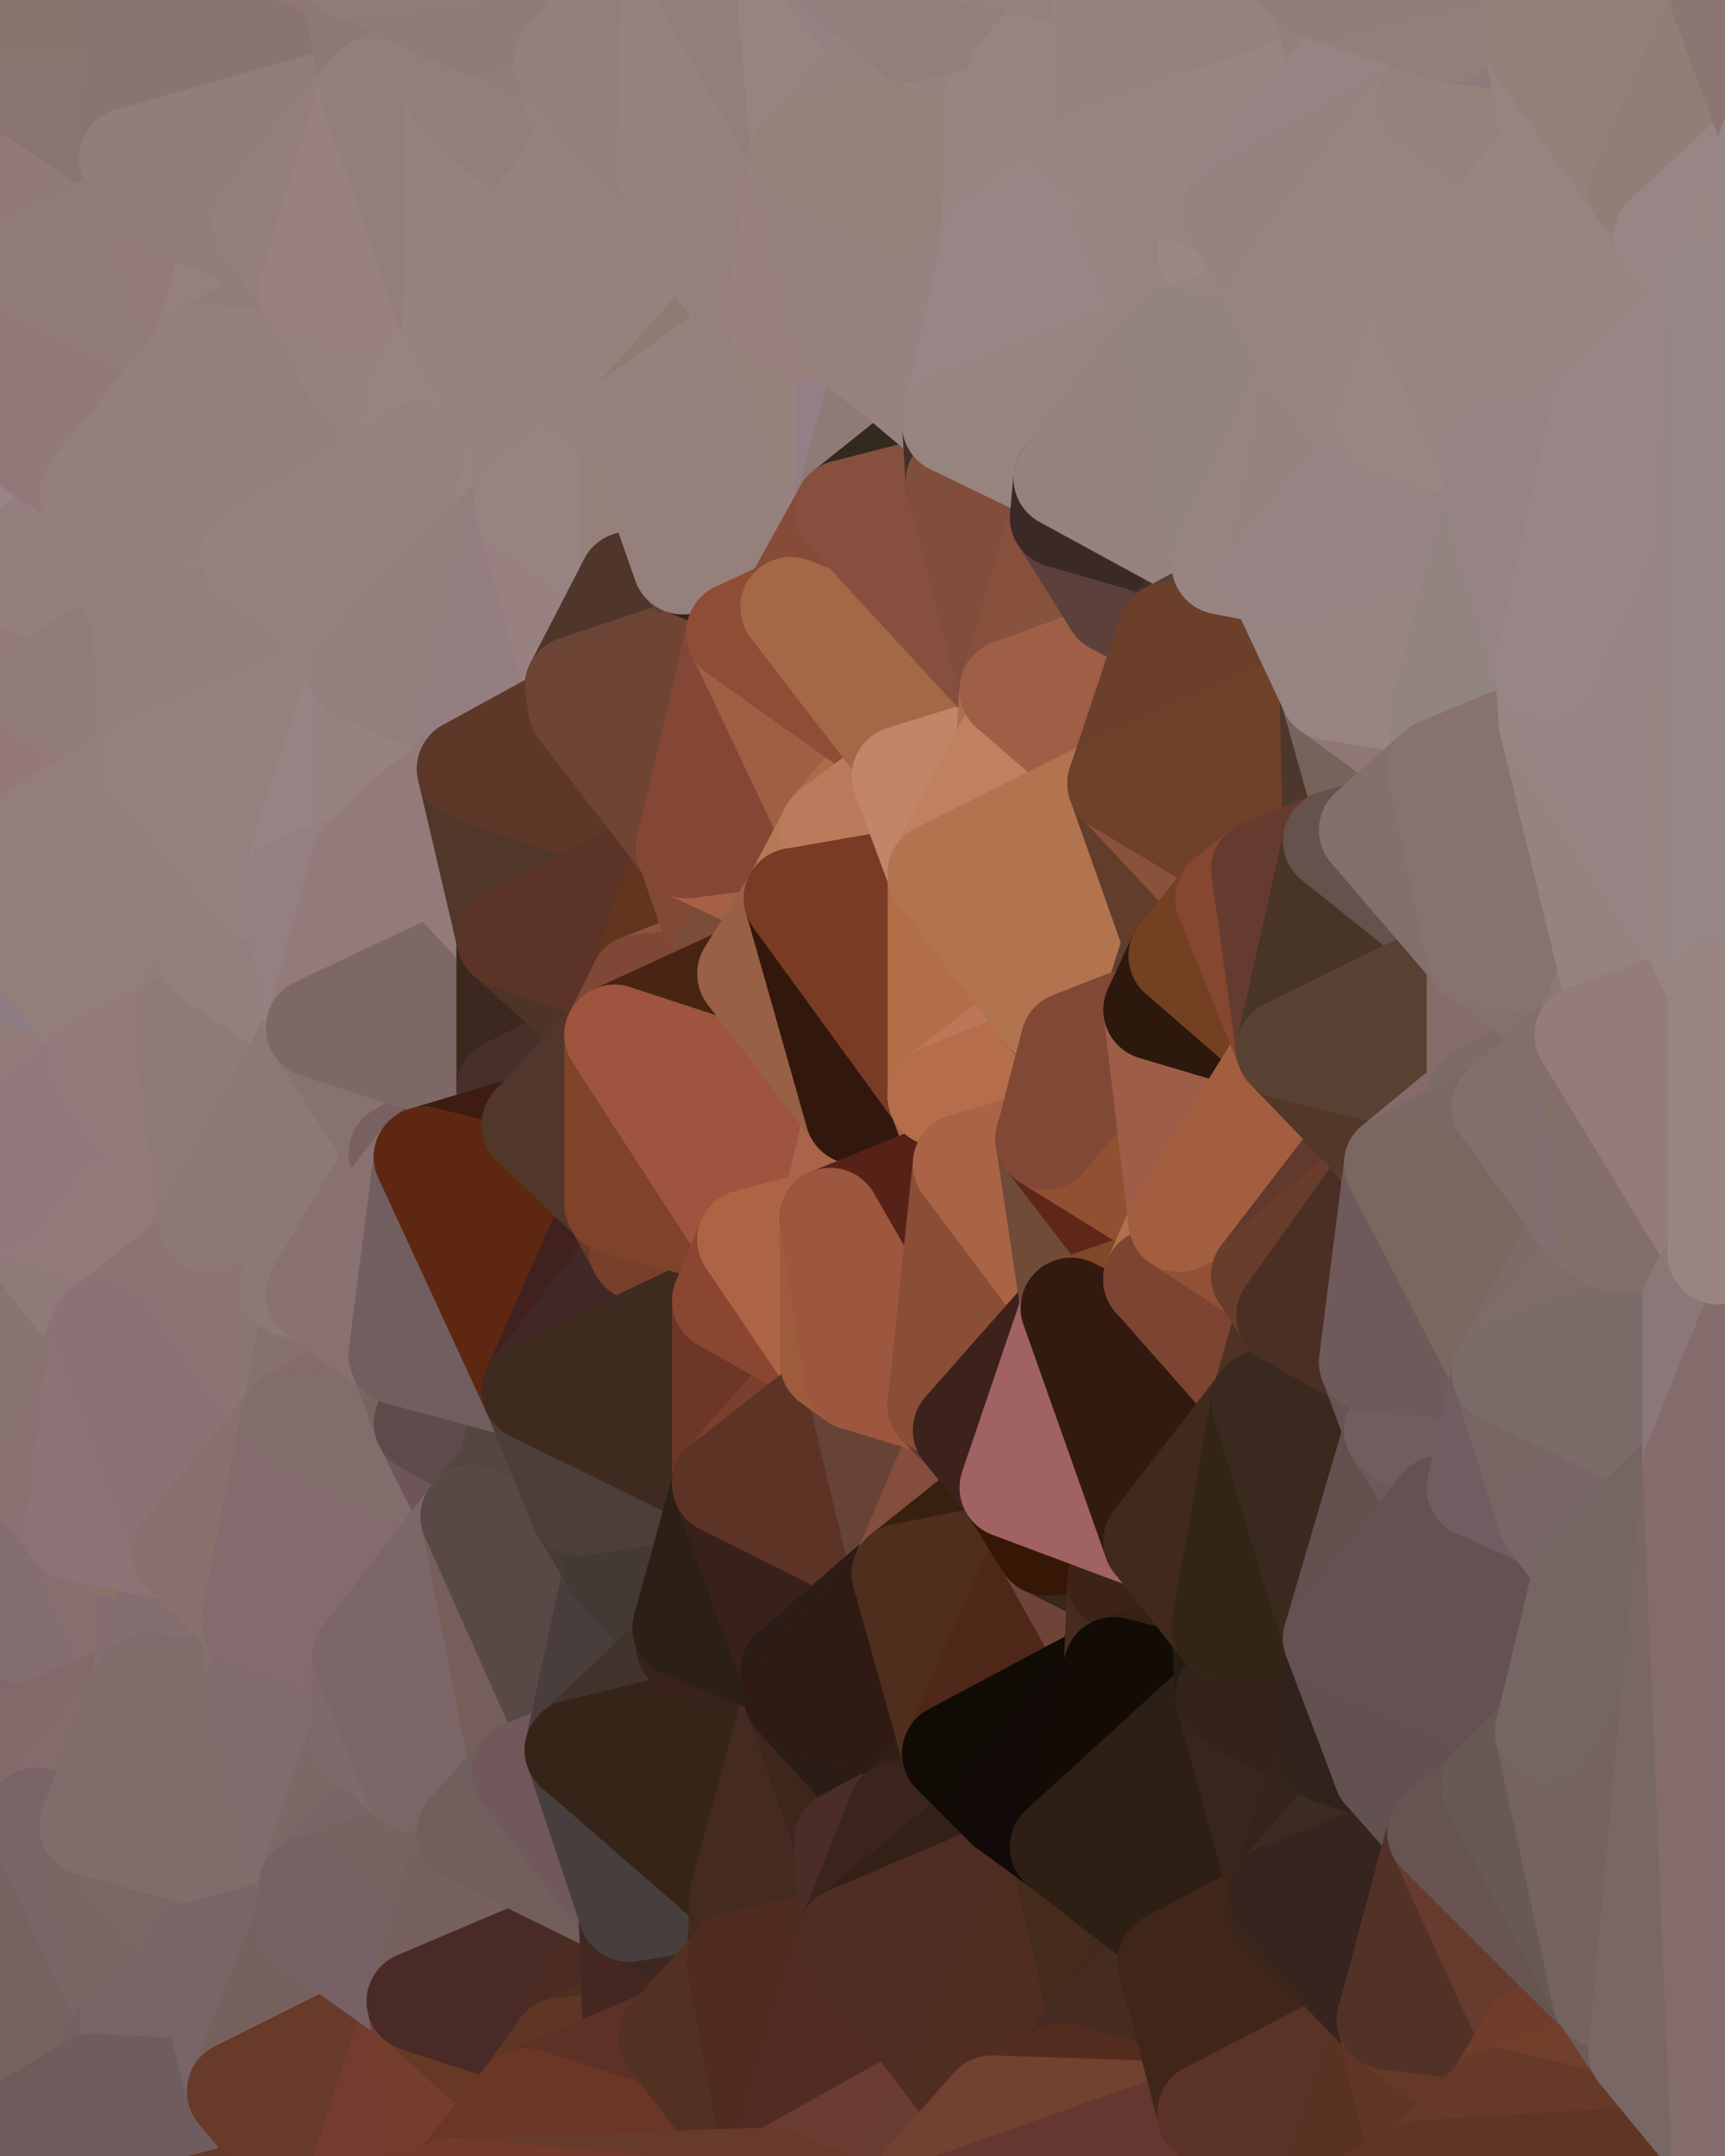 <?xml version="1.0" standalone="yes"?>
<svg width="480" height="600" xmlns="http://www.w3.org/2000/svg" version="1.1" ><polygon points="-34,148 -34,518 -18,444" fill="rgba(98, 144, 98, 1)" stroke="rgba(98, 144, 98, 1)" stroke-width="28" stroke-linejoin="round"/>
		<polygon points="-18,222 -34,148 -18,444" fill="rgba(102, 145, 92, 1)" stroke="rgba(102, 145, 92, 1)" stroke-width="28" stroke-linejoin="round"/>
		<polygon points="-34,518 -19,500 -18,444" fill="rgba(90, 129, 85, 1)" stroke="rgba(90, 129, 85, 1)" stroke-width="28" stroke-linejoin="round"/>
		<polygon points="-19,204 -34,148 -18,222" fill="rgba(105, 149, 98, 1)" stroke="rgba(105, 149, 98, 1)" stroke-width="28" stroke-linejoin="round"/>
		<polygon points="-4,118 -34,148 -3,130" fill="rgba(101, 146, 91, 1)" stroke="rgba(101, 146, 91, 1)" stroke-width="28" stroke-linejoin="round"/>
		<polygon points="-18,222 0,270 0,254" fill="rgba(110, 148, 101, 1)" stroke="rgba(110, 148, 101, 1)" stroke-width="28" stroke-linejoin="round"/>
		<polygon points="0,238 -18,222 0,254" fill="rgba(105, 147, 97, 1)" stroke="rgba(105, 147, 97, 1)" stroke-width="28" stroke-linejoin="round"/>
		<polygon points="0,270 -18,222 0,286" fill="rgba(103, 146, 93, 1)" stroke="rgba(103, 146, 93, 1)" stroke-width="28" stroke-linejoin="round"/>
		<polygon points="-18,222 0,302 0,286" fill="rgba(103, 146, 93, 1)" stroke="rgba(103, 146, 93, 1)" stroke-width="28" stroke-linejoin="round"/>
		<polygon points="0,222 -18,222 0,238" fill="rgba(107, 149, 99, 1)" stroke="rgba(107, 149, 99, 1)" stroke-width="28" stroke-linejoin="round"/>
		<polygon points="-18,222 0,334 0,318" fill="rgba(104, 146, 96, 1)" stroke="rgba(104, 146, 96, 1)" stroke-width="28" stroke-linejoin="round"/>
		<polygon points="0,302 -18,222 0,318" fill="rgba(108, 148, 98, 1)" stroke="rgba(108, 148, 98, 1)" stroke-width="28" stroke-linejoin="round"/>
		<polygon points="0,206 -18,222 0,222" fill="rgba(108, 151, 95, 1)" stroke="rgba(108, 151, 95, 1)" stroke-width="28" stroke-linejoin="round"/>
		<polygon points="-19,204 -18,222 0,206" fill="rgba(103, 146, 90, 1)" stroke="rgba(103, 146, 90, 1)" stroke-width="28" stroke-linejoin="round"/>
		<polygon points="0,190 -19,204 0,206" fill="rgba(106, 146, 94, 1)" stroke="rgba(106, 146, 94, 1)" stroke-width="28" stroke-linejoin="round"/>
		<polygon points="-34,148 0,4 0,0" fill="rgba(107, 145, 94, 1)" stroke="rgba(107, 145, 94, 1)" stroke-width="28" stroke-linejoin="round"/>
		<polygon points="0,176 -19,204 0,190" fill="rgba(103, 149, 100, 1)" stroke="rgba(103, 149, 100, 1)" stroke-width="28" stroke-linejoin="round"/>
		<polygon points="-18,222 -18,444 0,334" fill="rgba(104, 146, 98, 1)" stroke="rgba(104, 146, 98, 1)" stroke-width="28" stroke-linejoin="round"/>
		<polygon points="-34,148 -19,204 0,176" fill="rgba(103, 146, 92, 1)" stroke="rgba(103, 146, 92, 1)" stroke-width="28" stroke-linejoin="round"/>
		<polygon points="0,160 -34,148 0,176" fill="rgba(102, 145, 91, 1)" stroke="rgba(102, 145, 91, 1)" stroke-width="28" stroke-linejoin="round"/>
		<polygon points="-34,148 0,20 0,4" fill="rgba(108, 146, 95, 1)" stroke="rgba(108, 146, 95, 1)" stroke-width="28" stroke-linejoin="round"/>
		<polygon points="-34,148 0,36 0,20" fill="rgba(106, 148, 100, 1)" stroke="rgba(106, 148, 100, 1)" stroke-width="28" stroke-linejoin="round"/>
		<polygon points="-34,148 0,52 0,36" fill="rgba(104, 146, 98, 1)" stroke="rgba(104, 146, 98, 1)" stroke-width="28" stroke-linejoin="round"/>
		<polygon points="-34,148 0,68 0,52" fill="rgba(99, 143, 90, 1)" stroke="rgba(99, 143, 90, 1)" stroke-width="28" stroke-linejoin="round"/>
		<polygon points="-34,148 0,94 0,68" fill="rgba(105, 144, 91, 1)" stroke="rgba(105, 144, 91, 1)" stroke-width="28" stroke-linejoin="round"/>
		<polygon points="-34,148 -4,118 0,94" fill="rgba(107, 145, 98, 1)" stroke="rgba(107, 145, 98, 1)" stroke-width="28" stroke-linejoin="round"/>
		<polygon points="-4,118 0,102 0,94" fill="rgba(106, 145, 92, 1)" stroke="rgba(106, 145, 92, 1)" stroke-width="28" stroke-linejoin="round"/>
		<polygon points="-4,118 0,110 0,102" fill="rgba(108, 147, 94, 1)" stroke="rgba(108, 147, 94, 1)" stroke-width="28" stroke-linejoin="round"/>
		<polygon points="-4,118 0,118 0,110" fill="rgba(107, 145, 98, 1)" stroke="rgba(107, 145, 98, 1)" stroke-width="28" stroke-linejoin="round"/>
		<polygon points="-4,118 0,126 0,118" fill="rgba(109, 147, 100, 1)" stroke="rgba(109, 147, 100, 1)" stroke-width="28" stroke-linejoin="round"/>
		<polygon points="-4,118 -3,130 0,126" fill="rgba(113, 151, 104, 1)" stroke="rgba(113, 151, 104, 1)" stroke-width="28" stroke-linejoin="round"/>
		<polygon points="-3,130 0,134 0,126" fill="rgba(104, 149, 94, 1)" stroke="rgba(104, 149, 94, 1)" stroke-width="28" stroke-linejoin="round"/>
		<polygon points="-3,130 0,142 0,134" fill="rgba(102, 147, 92, 1)" stroke="rgba(102, 147, 92, 1)" stroke-width="28" stroke-linejoin="round"/>
		<polygon points="-3,130 -34,148 0,142" fill="rgba(104, 149, 94, 1)" stroke="rgba(104, 149, 94, 1)" stroke-width="28" stroke-linejoin="round"/>
		<polygon points="-34,148 0,150 0,142" fill="rgba(106, 148, 100, 1)" stroke="rgba(106, 148, 100, 1)" stroke-width="28" stroke-linejoin="round"/>
		<polygon points="-34,148 0,160 0,150" fill="rgba(105, 147, 99, 1)" stroke="rgba(105, 147, 99, 1)" stroke-width="28" stroke-linejoin="round"/>
		<polygon points="-3,574 -34,518 0,599" fill="rgba(77, 117, 67, 1)" stroke="rgba(77, 117, 67, 1)" stroke-width="28" stroke-linejoin="round"/>
		<polygon points="-18,444 -19,500 -4,488" fill="rgba(90, 134, 83, 1)" stroke="rgba(90, 134, 83, 1)" stroke-width="28" stroke-linejoin="round"/>
		<polygon points="-3,574 0,599 6,592" fill="rgba(73, 112, 65, 1)" stroke="rgba(73, 112, 65, 1)" stroke-width="28" stroke-linejoin="round"/>
		<polygon points="0,68 0,94 6,74" fill="rgba(104, 146, 98, 1)" stroke="rgba(104, 146, 98, 1)" stroke-width="28" stroke-linejoin="round"/>
		<polygon points="-4,488 -19,500 10,506" fill="rgba(88, 127, 80, 1)" stroke="rgba(88, 127, 80, 1)" stroke-width="28" stroke-linejoin="round"/>
		<polygon points="0,334 -18,444 11,414" fill="rgba(104, 137, 94, 1)" stroke="rgba(104, 137, 94, 1)" stroke-width="28" stroke-linejoin="round"/>
		<polygon points="0,190 0,206 11,192" fill="rgba(150, 117, 124, 1)" stroke="rgba(150, 117, 124, 1)" stroke-width="28" stroke-linejoin="round"/>
		<polygon points="0,206 10,210 11,192" fill="rgba(144, 126, 124, 1)" stroke="rgba(144, 126, 124, 1)" stroke-width="28" stroke-linejoin="round"/>
		<polygon points="0,176 0,190 11,192" fill="rgba(146, 122, 110, 1)" stroke="rgba(146, 122, 110, 1)" stroke-width="28" stroke-linejoin="round"/>
		<polygon points="0,206 0,222 10,210" fill="rgba(149, 120, 124, 1)" stroke="rgba(149, 120, 124, 1)" stroke-width="28" stroke-linejoin="round"/>
		<polygon points="-19,500 -34,518 10,506" fill="rgba(88, 127, 80, 1)" stroke="rgba(88, 127, 80, 1)" stroke-width="28" stroke-linejoin="round"/>
		<polygon points="0,270 0,286 21,278" fill="rgba(145, 127, 127, 1)" stroke="rgba(145, 127, 127, 1)" stroke-width="28" stroke-linejoin="round"/>
		<polygon points="11,414 -18,444 21,426" fill="rgba(146, 110, 114, 1)" stroke="rgba(146, 110, 114, 1)" stroke-width="28" stroke-linejoin="round"/>
		<polygon points="0,134 0,142 25,138" fill="rgba(156, 132, 132, 1)" stroke="rgba(156, 132, 132, 1)" stroke-width="28" stroke-linejoin="round"/>
		<polygon points="-3,574 6,592 26,580" fill="rgba(106, 87, 83, 1)" stroke="rgba(106, 87, 83, 1)" stroke-width="28" stroke-linejoin="round"/>
		<polygon points="0,126 0,134 26,136" fill="rgba(147, 123, 123, 1)" stroke="rgba(147, 123, 123, 1)" stroke-width="28" stroke-linejoin="round"/>
		<polygon points="0,134 25,138 26,136" fill="rgba(148, 122, 125, 1)" stroke="rgba(148, 122, 125, 1)" stroke-width="28" stroke-linejoin="round"/>
		<polygon points="0,142 0,150 25,138" fill="rgba(149, 125, 125, 1)" stroke="rgba(149, 125, 125, 1)" stroke-width="28" stroke-linejoin="round"/>
		<polygon points="0,302 0,318 28,296" fill="rgba(148, 122, 121, 1)" stroke="rgba(148, 122, 121, 1)" stroke-width="28" stroke-linejoin="round"/>
		<polygon points="0,286 0,302 28,296" fill="rgba(149, 124, 120, 1)" stroke="rgba(149, 124, 120, 1)" stroke-width="28" stroke-linejoin="round"/>
		<polygon points="21,278 0,286 28,296" fill="rgba(148, 124, 122, 1)" stroke="rgba(148, 124, 122, 1)" stroke-width="28" stroke-linejoin="round"/>
		<polygon points="0,334 11,414 28,370" fill="rgba(135, 117, 115, 1)" stroke="rgba(135, 117, 115, 1)" stroke-width="28" stroke-linejoin="round"/>
		<polygon points="0,118 0,126 26,136" fill="rgba(148, 121, 126, 1)" stroke="rgba(148, 121, 126, 1)" stroke-width="28" stroke-linejoin="round"/>
		<polygon points="0,254 0,270 21,278" fill="rgba(142, 125, 131, 1)" stroke="rgba(142, 125, 131, 1)" stroke-width="28" stroke-linejoin="round"/>
		<polygon points="-34,518 -3,574 10,506" fill="rgba(83, 125, 75, 1)" stroke="rgba(83, 125, 75, 1)" stroke-width="28" stroke-linejoin="round"/>
		<polygon points="0,52 0,68 6,74" fill="rgba(104, 146, 96, 1)" stroke="rgba(104, 146, 96, 1)" stroke-width="28" stroke-linejoin="round"/>
		<polygon points="0,36 0,52 36,44" fill="rgba(144, 115, 109, 1)" stroke="rgba(144, 115, 109, 1)" stroke-width="28" stroke-linejoin="round"/>
		<polygon points="-3,574 26,580 36,562" fill="rgba(116, 95, 92, 1)" stroke="rgba(116, 95, 92, 1)" stroke-width="28" stroke-linejoin="round"/>
		<polygon points="0,150 0,160 25,138" fill="rgba(154, 132, 135, 1)" stroke="rgba(154, 132, 135, 1)" stroke-width="28" stroke-linejoin="round"/>
		<polygon points="0,0 0,4 37,0" fill="rgba(130, 116, 107, 1)" stroke="rgba(130, 116, 107, 1)" stroke-width="28" stroke-linejoin="round"/>
		<polygon points="0,160 0,176 40,173" fill="rgba(140, 127, 118, 1)" stroke="rgba(140, 127, 118, 1)" stroke-width="28" stroke-linejoin="round"/>
		<polygon points="0,176 11,192 40,173" fill="rgba(147, 124, 118, 1)" stroke="rgba(147, 124, 118, 1)" stroke-width="28" stroke-linejoin="round"/>
		<polygon points="0,4 0,20 37,0" fill="rgba(130, 116, 107, 1)" stroke="rgba(130, 116, 107, 1)" stroke-width="28" stroke-linejoin="round"/>
		<polygon points="-18,444 -4,488 40,469" fill="rgba(133, 102, 110, 1)" stroke="rgba(133, 102, 110, 1)" stroke-width="28" stroke-linejoin="round"/>
		<polygon points="21,426 -18,444 40,469" fill="rgba(132, 110, 112, 1)" stroke="rgba(132, 110, 112, 1)" stroke-width="28" stroke-linejoin="round"/>
		<polygon points="0,20 0,36 36,44" fill="rgba(144, 115, 109, 1)" stroke="rgba(144, 115, 109, 1)" stroke-width="28" stroke-linejoin="round"/>
		<polygon points="0,52 6,74 36,44" fill="rgba(147, 122, 118, 1)" stroke="rgba(147, 122, 118, 1)" stroke-width="28" stroke-linejoin="round"/>
		<polygon points="36,44 6,74 43,56" fill="rgba(143, 122, 117, 1)" stroke="rgba(143, 122, 117, 1)" stroke-width="28" stroke-linejoin="round"/>
		<polygon points="21,426 40,469 41,434" fill="rgba(135, 111, 111, 1)" stroke="rgba(135, 111, 111, 1)" stroke-width="28" stroke-linejoin="round"/>
		<polygon points="11,192 10,210 41,212" fill="rgba(145, 124, 123, 1)" stroke="rgba(145, 124, 123, 1)" stroke-width="28" stroke-linejoin="round"/>
		<polygon points="10,210 0,238 41,212" fill="rgba(146, 125, 122, 1)" stroke="rgba(146, 125, 122, 1)" stroke-width="28" stroke-linejoin="round"/>
		<polygon points="-4,488 10,506 40,469" fill="rgba(131, 105, 106, 1)" stroke="rgba(131, 105, 106, 1)" stroke-width="28" stroke-linejoin="round"/>
		<polygon points="10,506 25,508 40,469" fill="rgba(132, 108, 108, 1)" stroke="rgba(132, 108, 108, 1)" stroke-width="28" stroke-linejoin="round"/>
		<polygon points="25,138 0,160 40,173" fill="rgba(148, 127, 126, 1)" stroke="rgba(148, 127, 126, 1)" stroke-width="28" stroke-linejoin="round"/>
		<polygon points="0,20 36,44 37,0" fill="rgba(138, 117, 112, 1)" stroke="rgba(138, 117, 112, 1)" stroke-width="28" stroke-linejoin="round"/>
		<polygon points="10,506 -3,574 36,562" fill="rgba(118, 98, 97, 1)" stroke="rgba(118, 98, 97, 1)" stroke-width="28" stroke-linejoin="round"/>
		<polygon points="25,508 10,506 36,562" fill="rgba(122, 100, 102, 1)" stroke="rgba(122, 100, 102, 1)" stroke-width="28" stroke-linejoin="round"/>
		<polygon points="0,110 0,118 26,136" fill="rgba(146, 119, 124, 1)" stroke="rgba(146, 119, 124, 1)" stroke-width="28" stroke-linejoin="round"/>
		<polygon points="0,222 0,238 10,210" fill="rgba(149, 121, 120, 1)" stroke="rgba(149, 121, 120, 1)" stroke-width="28" stroke-linejoin="round"/>
		<polygon points="0,334 28,370 51,352" fill="rgba(143, 122, 121, 1)" stroke="rgba(143, 122, 121, 1)" stroke-width="28" stroke-linejoin="round"/>
		<polygon points="21,278 28,296 51,284" fill="rgba(147, 125, 127, 1)" stroke="rgba(147, 125, 127, 1)" stroke-width="28" stroke-linejoin="round"/>
		<polygon points="40,173 11,192 41,212" fill="rgba(145, 124, 123, 1)" stroke="rgba(145, 124, 123, 1)" stroke-width="28" stroke-linejoin="round"/>
		<polygon points="6,74 0,94 56,99" fill="rgba(146, 125, 122, 1)" stroke="rgba(146, 125, 122, 1)" stroke-width="28" stroke-linejoin="round"/>
		<polygon points="0,94 0,102 56,99" fill="rgba(146, 122, 122, 1)" stroke="rgba(146, 122, 122, 1)" stroke-width="28" stroke-linejoin="round"/>
		<polygon points="0,102 0,110 56,99" fill="rgba(146, 122, 120, 1)" stroke="rgba(146, 122, 120, 1)" stroke-width="28" stroke-linejoin="round"/>
		<polygon points="0,110 26,136 56,99" fill="rgba(146, 122, 118, 1)" stroke="rgba(146, 122, 118, 1)" stroke-width="28" stroke-linejoin="round"/>
		<polygon points="25,508 36,562 55,544" fill="rgba(121, 102, 98, 1)" stroke="rgba(121, 102, 98, 1)" stroke-width="28" stroke-linejoin="round"/>
		<polygon points="28,296 0,334 58,340" fill="rgba(144, 122, 124, 1)" stroke="rgba(144, 122, 124, 1)" stroke-width="28" stroke-linejoin="round"/>
		<polygon points="0,334 51,352 58,340" fill="rgba(147, 123, 123, 1)" stroke="rgba(147, 123, 123, 1)" stroke-width="28" stroke-linejoin="round"/>
		<polygon points="21,278 51,284 58,266" fill="rgba(146, 125, 122, 1)" stroke="rgba(146, 125, 122, 1)" stroke-width="28" stroke-linejoin="round"/>
		<polygon points="0,238 0,254 58,266" fill="rgba(146, 125, 124, 1)" stroke="rgba(146, 125, 124, 1)" stroke-width="28" stroke-linejoin="round"/>
		<polygon points="0,254 21,278 58,266" fill="rgba(147, 126, 121, 1)" stroke="rgba(147, 126, 121, 1)" stroke-width="28" stroke-linejoin="round"/>
		<polygon points="25,508 55,544 56,543" fill="rgba(121, 103, 103, 1)" stroke="rgba(121, 103, 103, 1)" stroke-width="28" stroke-linejoin="round"/>
		<polygon points="43,56 6,74 56,99" fill="rgba(145, 124, 119, 1)" stroke="rgba(145, 124, 119, 1)" stroke-width="28" stroke-linejoin="round"/>
		<polygon points="0,318 0,334 28,296" fill="rgba(147, 120, 125, 1)" stroke="rgba(147, 120, 125, 1)" stroke-width="28" stroke-linejoin="round"/>
		<polygon points="36,562 26,580 66,582" fill="rgba(117, 95, 97, 1)" stroke="rgba(117, 95, 97, 1)" stroke-width="28" stroke-linejoin="round"/>
		<polygon points="41,212 0,238 58,266" fill="rgba(147, 126, 125, 1)" stroke="rgba(147, 126, 125, 1)" stroke-width="28" stroke-linejoin="round"/>
		<polygon points="40,173 41,212 55,174" fill="rgba(148, 127, 126, 1)" stroke="rgba(148, 127, 126, 1)" stroke-width="28" stroke-linejoin="round"/>
		<polygon points="41,434 40,469 51,432" fill="rgba(134, 109, 112, 1)" stroke="rgba(134, 109, 112, 1)" stroke-width="28" stroke-linejoin="round"/>
		<polygon points="21,426 41,434 51,432" fill="rgba(137, 114, 106, 1)" stroke="rgba(137, 114, 106, 1)" stroke-width="28" stroke-linejoin="round"/>
		<polygon points="51,432 40,469 70,451" fill="rgba(132, 110, 113, 1)" stroke="rgba(132, 110, 113, 1)" stroke-width="28" stroke-linejoin="round"/>
		<polygon points="40,173 55,174 70,155" fill="rgba(148, 127, 124, 1)" stroke="rgba(148, 127, 124, 1)" stroke-width="28" stroke-linejoin="round"/>
		<polygon points="25,138 40,173 70,155" fill="rgba(147, 126, 125, 1)" stroke="rgba(147, 126, 125, 1)" stroke-width="28" stroke-linejoin="round"/>
		<polygon points="43,56 56,99 66,64" fill="rgba(147, 123, 121, 1)" stroke="rgba(147, 123, 121, 1)" stroke-width="28" stroke-linejoin="round"/>
		<polygon points="41,212 58,266 71,248" fill="rgba(147, 127, 126, 1)" stroke="rgba(147, 127, 126, 1)" stroke-width="28" stroke-linejoin="round"/>
		<polygon points="26,136 25,138 70,155" fill="rgba(148, 127, 122, 1)" stroke="rgba(148, 127, 122, 1)" stroke-width="28" stroke-linejoin="round"/>
		<polygon points="0,0 37,0 67,-29" fill="rgba(137, 117, 108, 1)" stroke="rgba(137, 117, 108, 1)" stroke-width="28" stroke-linejoin="round"/>
		<polygon points="11,414 21,426 28,370" fill="rgba(138, 114, 114, 1)" stroke="rgba(138, 114, 114, 1)" stroke-width="28" stroke-linejoin="round"/>
		<polygon points="70,451 40,469 71,470" fill="rgba(131, 109, 112, 1)" stroke="rgba(131, 109, 112, 1)" stroke-width="28" stroke-linejoin="round"/>
		<polygon points="55,544 36,562 66,582" fill="rgba(121, 99, 101, 1)" stroke="rgba(121, 99, 101, 1)" stroke-width="28" stroke-linejoin="round"/>
		<polygon points="51,284 28,296 58,340" fill="rgba(147, 123, 123, 1)" stroke="rgba(147, 123, 123, 1)" stroke-width="28" stroke-linejoin="round"/>
		<polygon points="28,370 21,426 51,432" fill="rgba(140, 115, 118, 1)" stroke="rgba(140, 115, 118, 1)" stroke-width="28" stroke-linejoin="round"/>
		<polygon points="58,340 51,352 81,358" fill="rgba(141, 120, 117, 1)" stroke="rgba(141, 120, 117, 1)" stroke-width="28" stroke-linejoin="round"/>
		<polygon points="51,352 28,370 81,395" fill="rgba(140, 116, 114, 1)" stroke="rgba(140, 116, 114, 1)" stroke-width="28" stroke-linejoin="round"/>
		<polygon points="28,370 51,432 81,395" fill="rgba(140, 114, 117, 1)" stroke="rgba(140, 114, 117, 1)" stroke-width="28" stroke-linejoin="round"/>
		<polygon points="56,99 26,136 70,155" fill="rgba(147, 127, 126, 1)" stroke="rgba(147, 127, 126, 1)" stroke-width="28" stroke-linejoin="round"/>
		<polygon points="56,543 85,535 86,525" fill="rgba(122, 102, 103, 1)" stroke="rgba(122, 102, 103, 1)" stroke-width="28" stroke-linejoin="round"/>
		<polygon points="66,64 56,99 86,81" fill="rgba(149, 128, 127, 1)" stroke="rgba(149, 128, 127, 1)" stroke-width="28" stroke-linejoin="round"/>
		<polygon points="73,62 66,64 86,81" fill="rgba(147, 126, 121, 1)" stroke="rgba(147, 126, 121, 1)" stroke-width="28" stroke-linejoin="round"/>
		<polygon points="70,155 55,174 85,165" fill="rgba(149, 128, 127, 1)" stroke="rgba(149, 128, 127, 1)" stroke-width="28" stroke-linejoin="round"/>
		<polygon points="40,469 25,508 71,470" fill="rgba(128, 108, 107, 1)" stroke="rgba(128, 108, 107, 1)" stroke-width="28" stroke-linejoin="round"/>
		<polygon points="58,266 51,284 88,286" fill="rgba(145, 125, 124, 1)" stroke="rgba(145, 125, 124, 1)" stroke-width="28" stroke-linejoin="round"/>
		<polygon points="25,508 56,543 86,525" fill="rgba(123, 102, 101, 1)" stroke="rgba(123, 102, 101, 1)" stroke-width="28" stroke-linejoin="round"/>
		<polygon points="71,470 25,508 86,525" fill="rgba(129, 108, 107, 1)" stroke="rgba(129, 108, 107, 1)" stroke-width="28" stroke-linejoin="round"/>
		<polygon points="51,352 81,395 81,358" fill="rgba(140, 116, 116, 1)" stroke="rgba(140, 116, 116, 1)" stroke-width="28" stroke-linejoin="round"/>
		<polygon points="36,44 43,56 73,62" fill="rgba(147, 126, 125, 1)" stroke="rgba(147, 126, 125, 1)" stroke-width="28" stroke-linejoin="round"/>
		<polygon points="43,56 66,64 73,62" fill="rgba(146, 125, 124, 1)" stroke="rgba(146, 125, 124, 1)" stroke-width="28" stroke-linejoin="round"/>
		<polygon points="56,543 55,544 66,582" fill="rgba(120, 100, 101, 1)" stroke="rgba(120, 100, 101, 1)" stroke-width="28" stroke-linejoin="round"/>
		<polygon points="6,592 0,599 26,580" fill="rgba(111, 90, 85, 1)" stroke="rgba(111, 90, 85, 1)" stroke-width="28" stroke-linejoin="round"/>
		<polygon points="86,81 56,99 96,100" fill="rgba(145, 124, 121, 1)" stroke="rgba(145, 124, 121, 1)" stroke-width="28" stroke-linejoin="round"/>
		<polygon points="67,-29 37,0 97,-9" fill="rgba(140, 117, 111, 1)" stroke="rgba(140, 117, 111, 1)" stroke-width="28" stroke-linejoin="round"/>
		<polygon points="66,582 0,599 96,618" fill="rgba(102, 56, 43, 1)" stroke="rgba(102, 56, 43, 1)" stroke-width="28" stroke-linejoin="round"/>
		<polygon points="51,284 58,340 88,286" fill="rgba(143, 122, 121, 1)" stroke="rgba(143, 122, 121, 1)" stroke-width="28" stroke-linejoin="round"/>
		<polygon points="81,247 58,266 88,286" fill="rgba(146, 128, 126, 1)" stroke="rgba(146, 128, 126, 1)" stroke-width="28" stroke-linejoin="round"/>
		<polygon points="81,358 81,395 88,360" fill="rgba(138, 117, 116, 1)" stroke="rgba(138, 117, 116, 1)" stroke-width="28" stroke-linejoin="round"/>
		<polygon points="71,248 58,266 81,247" fill="rgba(147, 126, 125, 1)" stroke="rgba(147, 126, 125, 1)" stroke-width="28" stroke-linejoin="round"/>
		<polygon points="26,580 0,599 66,582" fill="rgba(111, 92, 94, 1)" stroke="rgba(111, 92, 94, 1)" stroke-width="28" stroke-linejoin="round"/>
		<polygon points="85,165 55,174 100,187" fill="rgba(146, 125, 124, 1)" stroke="rgba(146, 125, 124, 1)" stroke-width="28" stroke-linejoin="round"/>
		<polygon points="70,451 71,470 101,461" fill="rgba(134, 110, 108, 1)" stroke="rgba(134, 110, 108, 1)" stroke-width="28" stroke-linejoin="round"/>
		<polygon points="56,543 66,582 85,535" fill="rgba(121, 101, 103, 1)" stroke="rgba(121, 101, 103, 1)" stroke-width="28" stroke-linejoin="round"/>
		<polygon points="97,-9 37,0 103,25" fill="rgba(143, 120, 114, 1)" stroke="rgba(143, 120, 114, 1)" stroke-width="28" stroke-linejoin="round"/>
		<polygon points="37,0 36,44 103,25" fill="rgba(137, 116, 113, 1)" stroke="rgba(137, 116, 113, 1)" stroke-width="28" stroke-linejoin="round"/>
		<polygon points="36,44 73,62 103,25" fill="rgba(146, 125, 120, 1)" stroke="rgba(146, 125, 120, 1)" stroke-width="28" stroke-linejoin="round"/>
		<polygon points="71,470 100,483 101,461" fill="rgba(129, 108, 105, 1)" stroke="rgba(129, 108, 105, 1)" stroke-width="28" stroke-linejoin="round"/>
		<polygon points="71,470 86,525 100,483" fill="rgba(129, 107, 109, 1)" stroke="rgba(129, 107, 109, 1)" stroke-width="28" stroke-linejoin="round"/>
		<polygon points="55,174 41,212 100,187" fill="rgba(148, 127, 126, 1)" stroke="rgba(148, 127, 126, 1)" stroke-width="28" stroke-linejoin="round"/>
		<polygon points="41,212 81,247 100,187" fill="rgba(148, 129, 125, 1)" stroke="rgba(148, 129, 125, 1)" stroke-width="28" stroke-linejoin="round"/>
		<polygon points="56,99 70,155 96,100" fill="rgba(148, 127, 124, 1)" stroke="rgba(148, 127, 124, 1)" stroke-width="28" stroke-linejoin="round"/>
		<polygon points="41,212 71,248 81,247" fill="rgba(149, 128, 127, 1)" stroke="rgba(149, 128, 127, 1)" stroke-width="28" stroke-linejoin="round"/>
		<polygon points="51,432 70,451 81,395" fill="rgba(136, 112, 108, 1)" stroke="rgba(136, 112, 108, 1)" stroke-width="28" stroke-linejoin="round"/>
		<polygon points="88,360 81,395 111,377" fill="rgba(134, 113, 112, 1)" stroke="rgba(134, 113, 112, 1)" stroke-width="28" stroke-linejoin="round"/>
		<polygon points="58,340 81,358 111,321" fill="rgba(142, 116, 115, 1)" stroke="rgba(142, 116, 115, 1)" stroke-width="28" stroke-linejoin="round"/>
		<polygon points="88,286 58,340 111,321" fill="rgba(141, 120, 119, 1)" stroke="rgba(141, 120, 119, 1)" stroke-width="28" stroke-linejoin="round"/>
		<polygon points="100,187 81,247 101,239" fill="rgba(151, 131, 132, 1)" stroke="rgba(151, 131, 132, 1)" stroke-width="28" stroke-linejoin="round"/>
		<polygon points="96,100 70,155 115,126" fill="rgba(147, 127, 126, 1)" stroke="rgba(147, 127, 126, 1)" stroke-width="28" stroke-linejoin="round"/>
		<polygon points="100,187 101,239 111,229" fill="rgba(150, 130, 129, 1)" stroke="rgba(150, 130, 129, 1)" stroke-width="28" stroke-linejoin="round"/>
		<polygon points="81,358 88,360 111,321" fill="rgba(140, 121, 117, 1)" stroke="rgba(140, 121, 117, 1)" stroke-width="28" stroke-linejoin="round"/>
		<polygon points="85,535 66,582 116,557" fill="rgba(118, 97, 94, 1)" stroke="rgba(118, 97, 94, 1)" stroke-width="28" stroke-linejoin="round"/>
		<polygon points="96,100 115,126 116,113" fill="rgba(150, 129, 128, 1)" stroke="rgba(150, 129, 128, 1)" stroke-width="28" stroke-linejoin="round"/>
		<polygon points="100,483 86,525 115,496" fill="rgba(124, 104, 103, 1)" stroke="rgba(124, 104, 103, 1)" stroke-width="28" stroke-linejoin="round"/>
		<polygon points="111,377 81,395 118,396" fill="rgba(133, 107, 106, 1)" stroke="rgba(133, 107, 106, 1)" stroke-width="28" stroke-linejoin="round"/>
		<polygon points="70,155 85,165 115,126" fill="rgba(149, 129, 128, 1)" stroke="rgba(149, 129, 128, 1)" stroke-width="28" stroke-linejoin="round"/>
		<polygon points="81,247 88,286 101,239" fill="rgba(148, 128, 129, 1)" stroke="rgba(148, 128, 129, 1)" stroke-width="28" stroke-linejoin="round"/>
		<polygon points="86,81 96,100 126,91" fill="rgba(148, 129, 123, 1)" stroke="rgba(148, 129, 123, 1)" stroke-width="28" stroke-linejoin="round"/>
		<polygon points="96,100 116,113 126,91" fill="rgba(150, 130, 129, 1)" stroke="rgba(150, 130, 129, 1)" stroke-width="28" stroke-linejoin="round"/>
		<polygon points="81,395 70,451 101,461" fill="rgba(132, 107, 110, 1)" stroke="rgba(132, 107, 110, 1)" stroke-width="28" stroke-linejoin="round"/>
		<polygon points="100,187 130,214 131,200" fill="rgba(151, 130, 129, 1)" stroke="rgba(151, 130, 129, 1)" stroke-width="28" stroke-linejoin="round"/>
		<polygon points="81,395 101,461 131,422" fill="rgba(132, 107, 110, 1)" stroke="rgba(132, 107, 110, 1)" stroke-width="28" stroke-linejoin="round"/>
		<polygon points="118,396 81,395 131,422" fill="rgba(130, 109, 108, 1)" stroke="rgba(130, 109, 108, 1)" stroke-width="28" stroke-linejoin="round"/>
		<polygon points="115,496 86,525 130,510" fill="rgba(121, 101, 103, 1)" stroke="rgba(121, 101, 103, 1)" stroke-width="28" stroke-linejoin="round"/>
		<polygon points="100,187 111,229 130,214" fill="rgba(151, 130, 129, 1)" stroke="rgba(151, 130, 129, 1)" stroke-width="28" stroke-linejoin="round"/>
		<polygon points="66,582 96,618 116,557" fill="rgba(104, 58, 42, 1)" stroke="rgba(104, 58, 42, 1)" stroke-width="28" stroke-linejoin="round"/>
		<polygon points="97,-9 103,25 133,7" fill="rgba(141, 120, 115, 1)" stroke="rgba(141, 120, 115, 1)" stroke-width="28" stroke-linejoin="round"/>
		<polygon points="103,25 127,26 133,7" fill="rgba(145, 124, 123, 1)" stroke="rgba(145, 124, 123, 1)" stroke-width="28" stroke-linejoin="round"/>
		<polygon points="86,525 116,557 130,510" fill="rgba(120, 99, 96, 1)" stroke="rgba(120, 99, 96, 1)" stroke-width="28" stroke-linejoin="round"/>
		<polygon points="116,557 96,618 126,609" fill="rgba(116, 60, 47, 1)" stroke="rgba(116, 60, 47, 1)" stroke-width="28" stroke-linejoin="round"/>
		<polygon points="111,321 88,360 118,322" fill="rgba(137, 113, 109, 1)" stroke="rgba(137, 113, 109, 1)" stroke-width="28" stroke-linejoin="round"/>
		<polygon points="86,525 85,535 116,557" fill="rgba(119, 97, 100, 1)" stroke="rgba(119, 97, 100, 1)" stroke-width="28" stroke-linejoin="round"/>
		<polygon points="73,62 86,81 103,25" fill="rgba(148, 127, 122, 1)" stroke="rgba(148, 127, 122, 1)" stroke-width="28" stroke-linejoin="round"/>
		<polygon points="118,396 131,422 141,409" fill="rgba(110, 85, 88, 1)" stroke="rgba(110, 85, 88, 1)" stroke-width="28" stroke-linejoin="round"/>
		<polygon points="88,286 111,321 141,303" fill="rgba(135, 114, 113, 1)" stroke="rgba(135, 114, 113, 1)" stroke-width="28" stroke-linejoin="round"/>
		<polygon points="111,321 118,322 141,303" fill="rgba(121, 97, 97, 1)" stroke="rgba(121, 97, 97, 1)" stroke-width="28" stroke-linejoin="round"/>
		<polygon points="111,229 101,239 141,261" fill="rgba(147, 127, 120, 1)" stroke="rgba(147, 127, 120, 1)" stroke-width="28" stroke-linejoin="round"/>
		<polygon points="101,239 88,286 141,261" fill="rgba(148, 122, 123, 1)" stroke="rgba(148, 122, 123, 1)" stroke-width="28" stroke-linejoin="round"/>
		<polygon points="88,360 111,377 118,322" fill="rgba(137, 113, 113, 1)" stroke="rgba(137, 113, 113, 1)" stroke-width="28" stroke-linejoin="round"/>
		<polygon points="115,496 130,510 145,493" fill="rgba(118, 99, 93, 1)" stroke="rgba(118, 99, 93, 1)" stroke-width="28" stroke-linejoin="round"/>
		<polygon points="116,113 115,126 145,123" fill="rgba(151, 131, 130, 1)" stroke="rgba(151, 131, 130, 1)" stroke-width="28" stroke-linejoin="round"/>
		<polygon points="101,461 100,483 115,496" fill="rgba(127, 105, 107, 1)" stroke="rgba(127, 105, 107, 1)" stroke-width="28" stroke-linejoin="round"/>
		<polygon points="116,557 126,609 146,584" fill="rgba(117, 61, 44, 1)" stroke="rgba(117, 61, 44, 1)" stroke-width="28" stroke-linejoin="round"/>
		<polygon points="145,123 115,126 146,140" fill="rgba(151, 130, 129, 1)" stroke="rgba(151, 130, 129, 1)" stroke-width="28" stroke-linejoin="round"/>
		<polygon points="103,25 86,81 126,91" fill="rgba(153, 129, 129, 1)" stroke="rgba(153, 129, 129, 1)" stroke-width="28" stroke-linejoin="round"/>
		<polygon points="111,377 118,396 148,387" fill="rgba(119, 100, 96, 1)" stroke="rgba(119, 100, 96, 1)" stroke-width="28" stroke-linejoin="round"/>
		<polygon points="118,396 141,409 148,387" fill="rgba(95, 75, 76, 1)" stroke="rgba(95, 75, 76, 1)" stroke-width="28" stroke-linejoin="round"/>
		<polygon points="141,303 118,322 148,313" fill="rgba(99, 80, 76, 1)" stroke="rgba(99, 80, 76, 1)" stroke-width="28" stroke-linejoin="round"/>
		<polygon points="115,126 100,187 146,140" fill="rgba(152, 131, 126, 1)" stroke="rgba(152, 131, 126, 1)" stroke-width="28" stroke-linejoin="round"/>
		<polygon points="101,461 115,496 145,493" fill="rgba(123, 101, 103, 1)" stroke="rgba(123, 101, 103, 1)" stroke-width="28" stroke-linejoin="round"/>
		<polygon points="126,91 116,113 145,123" fill="rgba(150, 132, 130, 1)" stroke="rgba(150, 132, 130, 1)" stroke-width="28" stroke-linejoin="round"/>
		<polygon points="141,261 88,286 141,303" fill="rgba(125, 104, 101, 1)" stroke="rgba(125, 104, 101, 1)" stroke-width="28" stroke-linejoin="round"/>
		<polygon points="103,25 126,91 127,26" fill="rgba(146, 127, 123, 1)" stroke="rgba(146, 127, 123, 1)" stroke-width="28" stroke-linejoin="round"/>
		<polygon points="85,165 100,187 115,126" fill="rgba(150, 129, 128, 1)" stroke="rgba(150, 129, 128, 1)" stroke-width="28" stroke-linejoin="round"/>
		<polygon points="116,557 146,584 156,570" fill="rgba(103, 56, 38, 1)" stroke="rgba(103, 56, 38, 1)" stroke-width="28" stroke-linejoin="round"/>
		<polygon points="127,26 126,91 156,52" fill="rgba(150, 129, 126, 1)" stroke="rgba(150, 129, 126, 1)" stroke-width="28" stroke-linejoin="round"/>
		<polygon points="133,7 127,26 157,17" fill="rgba(145, 124, 121, 1)" stroke="rgba(145, 124, 121, 1)" stroke-width="28" stroke-linejoin="round"/>
		<polygon points="100,187 131,200 146,140" fill="rgba(147, 127, 126, 1)" stroke="rgba(147, 127, 126, 1)" stroke-width="28" stroke-linejoin="round"/>
		<polygon points="130,214 111,229 141,261" fill="rgba(147, 123, 123, 1)" stroke="rgba(147, 123, 123, 1)" stroke-width="28" stroke-linejoin="round"/>
		<polygon points="160,191 131,200 161,197" fill="rgba(148, 124, 124, 1)" stroke="rgba(148, 124, 124, 1)" stroke-width="28" stroke-linejoin="round"/>
		<polygon points="141,409 131,422 161,419" fill="rgba(87, 72, 65, 1)" stroke="rgba(87, 72, 65, 1)" stroke-width="28" stroke-linejoin="round"/>
		<polygon points="127,26 156,52 163,39" fill="rgba(147, 126, 121, 1)" stroke="rgba(147, 126, 121, 1)" stroke-width="28" stroke-linejoin="round"/>
		<polygon points="157,17 127,26 163,39" fill="rgba(146, 126, 125, 1)" stroke="rgba(146, 126, 125, 1)" stroke-width="28" stroke-linejoin="round"/>
		<polygon points="131,200 130,214 161,197" fill="rgba(146, 125, 124, 1)" stroke="rgba(146, 125, 124, 1)" stroke-width="28" stroke-linejoin="round"/>
		<polygon points="146,140 131,200 160,191" fill="rgba(148, 126, 128, 1)" stroke="rgba(148, 126, 128, 1)" stroke-width="28" stroke-linejoin="round"/>
		<polygon points="141,261 141,303 171,288" fill="rgba(60, 40, 31, 1)" stroke="rgba(60, 40, 31, 1)" stroke-width="28" stroke-linejoin="round"/>
		<polygon points="141,303 148,313 171,288" fill="rgba(71, 48, 42, 1)" stroke="rgba(71, 48, 42, 1)" stroke-width="28" stroke-linejoin="round"/>
		<polygon points="161,419 131,422 171,436" fill="rgba(80, 69, 63, 1)" stroke="rgba(80, 69, 63, 1)" stroke-width="28" stroke-linejoin="round"/>
		<polygon points="148,313 118,322 171,335" fill="rgba(62, 28, 19, 1)" stroke="rgba(62, 28, 19, 1)" stroke-width="28" stroke-linejoin="round"/>
		<polygon points="148,387 141,409 161,419" fill="rgba(84, 71, 65, 1)" stroke="rgba(84, 71, 65, 1)" stroke-width="28" stroke-linejoin="round"/>
		<polygon points="118,322 111,377 148,387" fill="rgba(114, 94, 95, 1)" stroke="rgba(114, 94, 95, 1)" stroke-width="28" stroke-linejoin="round"/>
		<polygon points="131,422 101,461 145,493" fill="rgba(124, 102, 104, 1)" stroke="rgba(124, 102, 104, 1)" stroke-width="28" stroke-linejoin="round"/>
		<polygon points="146,140 160,191 175,162" fill="rgba(153, 129, 129, 1)" stroke="rgba(153, 129, 129, 1)" stroke-width="28" stroke-linejoin="round"/>
		<polygon points="130,510 116,557 175,532" fill="rgba(118, 97, 94, 1)" stroke="rgba(118, 97, 94, 1)" stroke-width="28" stroke-linejoin="round"/>
		<polygon points="118,322 148,387 171,335" fill="rgba(94, 39, 18, 1)" stroke="rgba(94, 39, 18, 1)" stroke-width="28" stroke-linejoin="round"/>
		<polygon points="131,422 145,493 160,487" fill="rgba(118, 94, 90, 1)" stroke="rgba(118, 94, 90, 1)" stroke-width="28" stroke-linejoin="round"/>
		<polygon points="116,557 156,570 175,532" fill="rgba(73, 42, 39, 1)" stroke="rgba(73, 42, 39, 1)" stroke-width="28" stroke-linejoin="round"/>
		<polygon points="131,422 160,487 171,436" fill="rgba(88, 73, 70, 1)" stroke="rgba(88, 73, 70, 1)" stroke-width="28" stroke-linejoin="round"/>
		<polygon points="171,335 148,387 178,348" fill="rgba(64, 33, 30, 1)" stroke="rgba(64, 33, 30, 1)" stroke-width="28" stroke-linejoin="round"/>
		<polygon points="141,261 171,288 178,274" fill="rgba(78, 52, 39, 1)" stroke="rgba(78, 52, 39, 1)" stroke-width="28" stroke-linejoin="round"/>
		<polygon points="145,123 146,140 176,117" fill="rgba(151, 130, 129, 1)" stroke="rgba(151, 130, 129, 1)" stroke-width="28" stroke-linejoin="round"/>
		<polygon points="126,91 145,123 176,117" fill="rgba(150, 131, 125, 1)" stroke="rgba(150, 131, 125, 1)" stroke-width="28" stroke-linejoin="round"/>
		<polygon points="175,532 156,570 176,561" fill="rgba(76, 43, 34, 1)" stroke="rgba(76, 43, 34, 1)" stroke-width="28" stroke-linejoin="round"/>
		<polygon points="145,493 130,510 175,532" fill="rgba(113, 95, 93, 1)" stroke="rgba(113, 95, 93, 1)" stroke-width="28" stroke-linejoin="round"/>
		<polygon points="160,487 145,493 175,532" fill="rgba(113, 88, 91, 1)" stroke="rgba(113, 88, 91, 1)" stroke-width="28" stroke-linejoin="round"/>
		<polygon points="163,39 156,52 186,49" fill="rgba(151, 130, 125, 1)" stroke="rgba(151, 130, 125, 1)" stroke-width="28" stroke-linejoin="round"/>
		<polygon points="133,7 157,17 187,-21" fill="rgba(146, 125, 120, 1)" stroke="rgba(146, 125, 120, 1)" stroke-width="28" stroke-linejoin="round"/>
		<polygon points="176,561 156,570 186,567" fill="rgba(79, 47, 36, 1)" stroke="rgba(79, 47, 36, 1)" stroke-width="28" stroke-linejoin="round"/>
		<polygon points="130,214 141,261 191,236" fill="rgba(81, 55, 42, 1)" stroke="rgba(81, 55, 42, 1)" stroke-width="28" stroke-linejoin="round"/>
		<polygon points="161,197 130,214 191,236" fill="rgba(93, 56, 40, 1)" stroke="rgba(93, 56, 40, 1)" stroke-width="28" stroke-linejoin="round"/>
		<polygon points="171,436 160,487 191,458" fill="rgba(73, 62, 60, 1)" stroke="rgba(73, 62, 60, 1)" stroke-width="28" stroke-linejoin="round"/>
		<polygon points="190,453 171,436 191,458" fill="rgba(67, 58, 53, 1)" stroke="rgba(67, 58, 53, 1)" stroke-width="28" stroke-linejoin="round"/>
		<polygon points="146,140 175,162 176,117" fill="rgba(151, 131, 130, 1)" stroke="rgba(151, 131, 130, 1)" stroke-width="28" stroke-linejoin="round"/>
		<polygon points="156,52 176,117 193,66" fill="rgba(150, 130, 129, 1)" stroke="rgba(150, 130, 129, 1)" stroke-width="28" stroke-linejoin="round"/>
		<polygon points="186,49 156,52 193,66" fill="rgba(151, 130, 125, 1)" stroke="rgba(151, 130, 125, 1)" stroke-width="28" stroke-linejoin="round"/>
		<polygon points="141,261 178,274 191,236" fill="rgba(91, 51, 39, 1)" stroke="rgba(91, 51, 39, 1)" stroke-width="28" stroke-linejoin="round"/>
		<polygon points="176,117 175,162 190,157" fill="rgba(149, 129, 122, 1)" stroke="rgba(149, 129, 122, 1)" stroke-width="28" stroke-linejoin="round"/>
		<polygon points="97,-9 133,7 187,-21" fill="rgba(143, 123, 122, 1)" stroke="rgba(143, 123, 122, 1)" stroke-width="28" stroke-linejoin="round"/>
		<polygon points="156,52 126,91 176,117" fill="rgba(150, 131, 127, 1)" stroke="rgba(150, 131, 127, 1)" stroke-width="28" stroke-linejoin="round"/>
		<polygon points="148,313 171,335 171,288" fill="rgba(81, 54, 43, 1)" stroke="rgba(81, 54, 43, 1)" stroke-width="28" stroke-linejoin="round"/>
		<polygon points="191,236 178,274 201,265" fill="rgba(99, 53, 30, 1)" stroke="rgba(99, 53, 30, 1)" stroke-width="28" stroke-linejoin="round"/>
		<polygon points="161,419 171,436 201,413" fill="rgba(69, 60, 53, 1)" stroke="rgba(69, 60, 53, 1)" stroke-width="28" stroke-linejoin="round"/>
		<polygon points="156,570 146,584 186,567" fill="rgba(95, 54, 36, 1)" stroke="rgba(95, 54, 36, 1)" stroke-width="28" stroke-linejoin="round"/>
		<polygon points="175,532 176,561 205,546" fill="rgba(68, 39, 35, 1)" stroke="rgba(68, 39, 35, 1)" stroke-width="28" stroke-linejoin="round"/>
		<polygon points="176,561 186,567 205,546" fill="rgba(68, 39, 33, 1)" stroke="rgba(68, 39, 33, 1)" stroke-width="28" stroke-linejoin="round"/>
		<polygon points="190,157 175,162 205,176" fill="rgba(50, 43, 33, 1)" stroke="rgba(50, 43, 33, 1)" stroke-width="28" stroke-linejoin="round"/>
		<polygon points="178,348 148,387 201,362" fill="rgba(64, 40, 40, 1)" stroke="rgba(64, 40, 40, 1)" stroke-width="28" stroke-linejoin="round"/>
		<polygon points="193,66 176,117 206,83" fill="rgba(149, 130, 124, 1)" stroke="rgba(149, 130, 124, 1)" stroke-width="28" stroke-linejoin="round"/>
		<polygon points="175,162 160,191 205,176" fill="rgba(80, 53, 42, 1)" stroke="rgba(80, 53, 42, 1)" stroke-width="28" stroke-linejoin="round"/>
		<polygon points="171,335 178,348 208,345" fill="rgba(108, 55, 39, 1)" stroke="rgba(108, 55, 39, 1)" stroke-width="28" stroke-linejoin="round"/>
		<polygon points="178,348 201,362 208,345" fill="rgba(120, 63, 43, 1)" stroke="rgba(120, 63, 43, 1)" stroke-width="28" stroke-linejoin="round"/>
		<polygon points="201,265 178,274 208,271" fill="rgba(141, 85, 62, 1)" stroke="rgba(141, 85, 62, 1)" stroke-width="28" stroke-linejoin="round"/>
		<polygon points="175,532 205,546 206,527" fill="rgba(62, 38, 34, 1)" stroke="rgba(62, 38, 34, 1)" stroke-width="28" stroke-linejoin="round"/>
		<polygon points="160,191 161,197 205,176" fill="rgba(107, 68, 53, 1)" stroke="rgba(107, 68, 53, 1)" stroke-width="28" stroke-linejoin="round"/>
		<polygon points="171,436 190,453 201,413" fill="rgba(68, 57, 53, 1)" stroke="rgba(68, 57, 53, 1)" stroke-width="28" stroke-linejoin="round"/>
		<polygon points="148,387 161,419 201,413" fill="rgba(76, 62, 59, 1)" stroke="rgba(76, 62, 59, 1)" stroke-width="28" stroke-linejoin="round"/>
		<polygon points="201,362 148,387 201,413" fill="rgba(62, 42, 31, 1)" stroke="rgba(62, 42, 31, 1)" stroke-width="28" stroke-linejoin="round"/>
		<polygon points="157,17 163,39 186,49" fill="rgba(149, 128, 123, 1)" stroke="rgba(149, 128, 123, 1)" stroke-width="28" stroke-linejoin="round"/>
		<polygon points="186,567 146,584 216,606" fill="rgba(93, 49, 38, 1)" stroke="rgba(93, 49, 38, 1)" stroke-width="28" stroke-linejoin="round"/>
		<polygon points="146,584 126,609 216,606" fill="rgba(107, 54, 38, 1)" stroke="rgba(107, 54, 38, 1)" stroke-width="28" stroke-linejoin="round"/>
		<polygon points="178,274 171,288 208,271" fill="rgba(127, 71, 54, 1)" stroke="rgba(127, 71, 54, 1)" stroke-width="28" stroke-linejoin="round"/>
		<polygon points="160,487 175,532 206,527" fill="rgba(71, 63, 61, 1)" stroke="rgba(71, 63, 61, 1)" stroke-width="28" stroke-linejoin="round"/>
		<polygon points="220,465 191,458 221,472" fill="rgba(53, 33, 26, 1)" stroke="rgba(53, 33, 26, 1)" stroke-width="28" stroke-linejoin="round"/>
		<polygon points="191,236 201,265 221,250" fill="rgba(129, 72, 52, 1)" stroke="rgba(129, 72, 52, 1)" stroke-width="28" stroke-linejoin="round"/>
		<polygon points="67,-29 97,-9 187,-21" fill="rgba(145, 124, 123, 1)" stroke="rgba(145, 124, 123, 1)" stroke-width="28" stroke-linejoin="round"/>
		<polygon points="186,49 193,66 223,43" fill="rgba(150, 130, 131, 1)" stroke="rgba(150, 130, 131, 1)" stroke-width="28" stroke-linejoin="round"/>
		<polygon points="191,458 160,487 221,472" fill="rgba(65, 52, 44, 1)" stroke="rgba(65, 52, 44, 1)" stroke-width="28" stroke-linejoin="round"/>
		<polygon points="160,487 206,527 221,472" fill="rgba(54, 36, 24, 1)" stroke="rgba(54, 36, 24, 1)" stroke-width="28" stroke-linejoin="round"/>
		<polygon points="201,265 208,271 221,250" fill="rgba(123, 76, 56, 1)" stroke="rgba(123, 76, 56, 1)" stroke-width="28" stroke-linejoin="round"/>
		<polygon points="190,157 205,176 220,169" fill="rgba(99, 63, 51, 1)" stroke="rgba(99, 63, 51, 1)" stroke-width="28" stroke-linejoin="round"/>
		<polygon points="190,453 191,458 220,465" fill="rgba(57, 34, 28, 1)" stroke="rgba(57, 34, 28, 1)" stroke-width="28" stroke-linejoin="round"/>
		<polygon points="206,83 176,117 216,88" fill="rgba(142, 123, 116, 1)" stroke="rgba(142, 123, 116, 1)" stroke-width="28" stroke-linejoin="round"/>
		<polygon points="161,197 191,236 205,176" fill="rgba(111, 68, 51, 1)" stroke="rgba(111, 68, 51, 1)" stroke-width="28" stroke-linejoin="round"/>
		<polygon points="157,17 186,49 187,-21" fill="rgba(147, 127, 126, 1)" stroke="rgba(147, 127, 126, 1)" stroke-width="28" stroke-linejoin="round"/>
		<polygon points="201,362 201,413 231,379" fill="rgba(108, 55, 37, 1)" stroke="rgba(108, 55, 37, 1)" stroke-width="28" stroke-linejoin="round"/>
		<polygon points="191,236 221,250 231,231" fill="rgba(166, 97, 68, 1)" stroke="rgba(166, 97, 68, 1)" stroke-width="28" stroke-linejoin="round"/>
		<polygon points="171,288 171,335 208,345" fill="rgba(127, 67, 41, 1)" stroke="rgba(127, 67, 41, 1)" stroke-width="28" stroke-linejoin="round"/>
		<polygon points="190,157 220,169 235,142" fill="rgba(53, 36, 26, 1)" stroke="rgba(53, 36, 26, 1)" stroke-width="28" stroke-linejoin="round"/>
		<polygon points="206,527 205,546 236,539" fill="rgba(68, 41, 30, 1)" stroke="rgba(68, 41, 30, 1)" stroke-width="28" stroke-linejoin="round"/>
		<polygon points="176,117 190,157 235,142" fill="rgba(149, 128, 123, 1)" stroke="rgba(149, 128, 123, 1)" stroke-width="28" stroke-linejoin="round"/>
		<polygon points="187,-21 186,49 223,43" fill="rgba(149, 130, 124, 1)" stroke="rgba(149, 130, 124, 1)" stroke-width="28" stroke-linejoin="round"/>
		<polygon points="193,66 206,83 223,43" fill="rgba(149, 130, 124, 1)" stroke="rgba(149, 130, 124, 1)" stroke-width="28" stroke-linejoin="round"/>
		<polygon points="231,379 201,413 238,384" fill="rgba(122, 63, 45, 1)" stroke="rgba(122, 63, 45, 1)" stroke-width="28" stroke-linejoin="round"/>
		<polygon points="208,345 231,339 238,310" fill="rgba(172, 98, 73, 1)" stroke="rgba(172, 98, 73, 1)" stroke-width="28" stroke-linejoin="round"/>
		<polygon points="208,271 171,288 238,310" fill="rgba(72, 36, 20, 1)" stroke="rgba(72, 36, 20, 1)" stroke-width="28" stroke-linejoin="round"/>
		<polygon points="171,288 208,345 238,310" fill="rgba(159, 84, 63, 1)" stroke="rgba(159, 84, 63, 1)" stroke-width="28" stroke-linejoin="round"/>
		<polygon points="235,512 206,527 236,539" fill="rgba(71, 43, 32, 1)" stroke="rgba(71, 43, 32, 1)" stroke-width="28" stroke-linejoin="round"/>
		<polygon points="216,88 176,117 235,142" fill="rgba(150, 129, 124, 1)" stroke="rgba(150, 129, 124, 1)" stroke-width="28" stroke-linejoin="round"/>
		<polygon points="221,472 206,527 235,512" fill="rgba(69, 42, 33, 1)" stroke="rgba(69, 42, 33, 1)" stroke-width="28" stroke-linejoin="round"/>
		<polygon points="208,345 201,362 231,379" fill="rgba(138, 70, 49, 1)" stroke="rgba(138, 70, 49, 1)" stroke-width="28" stroke-linejoin="round"/>
		<polygon points="231,339 208,345 231,379" fill="rgba(173, 100, 68, 1)" stroke="rgba(173, 100, 68, 1)" stroke-width="28" stroke-linejoin="round"/>
		<polygon points="205,176 191,236 231,231" fill="rgba(132, 71, 53, 1)" stroke="rgba(132, 71, 53, 1)" stroke-width="28" stroke-linejoin="round"/>
		<polygon points="217,-24 187,-21 223,43" fill="rgba(147, 126, 125, 1)" stroke="rgba(147, 126, 125, 1)" stroke-width="28" stroke-linejoin="round"/>
		<polygon points="206,83 216,88 223,43" fill="rgba(149, 128, 123, 1)" stroke="rgba(149, 128, 123, 1)" stroke-width="28" stroke-linejoin="round"/>
		<polygon points="201,413 190,453 220,465" fill="rgba(44, 31, 22, 1)" stroke="rgba(44, 31, 22, 1)" stroke-width="28" stroke-linejoin="round"/>
		<polygon points="216,88 235,142 236,95" fill="rgba(151, 131, 124, 1)" stroke="rgba(151, 131, 124, 1)" stroke-width="28" stroke-linejoin="round"/>
		<polygon points="205,546 186,567 216,606" fill="rgba(82, 49, 34, 1)" stroke="rgba(82, 49, 34, 1)" stroke-width="28" stroke-linejoin="round"/>
		<polygon points="217,-24 223,43 247,14" fill="rgba(152, 131, 128, 1)" stroke="rgba(152, 131, 128, 1)" stroke-width="28" stroke-linejoin="round"/>
		<polygon points="205,176 231,231 250,208" fill="rgba(160, 94, 68, 1)" stroke="rgba(160, 94, 68, 1)" stroke-width="28" stroke-linejoin="round"/>
		<polygon points="201,413 220,465 251,438" fill="rgba(56, 33, 27, 1)" stroke="rgba(56, 33, 27, 1)" stroke-width="28" stroke-linejoin="round"/>
		<polygon points="250,208 231,231 251,216" fill="rgba(173, 107, 73, 1)" stroke="rgba(173, 107, 73, 1)" stroke-width="28" stroke-linejoin="round"/>
		<polygon points="220,169 205,176 250,208" fill="rgba(143, 77, 53, 1)" stroke="rgba(143, 77, 53, 1)" stroke-width="28" stroke-linejoin="round"/>
		<polygon points="236,95 235,142 246,102" fill="rgba(149, 126, 134, 1)" stroke="rgba(149, 126, 134, 1)" stroke-width="28" stroke-linejoin="round"/>
		<polygon points="217,-24 247,14 253,9" fill="rgba(149, 127, 129, 1)" stroke="rgba(149, 127, 129, 1)" stroke-width="28" stroke-linejoin="round"/>
		<polygon points="221,472 235,512 250,504" fill="rgba(62, 38, 28, 1)" stroke="rgba(62, 38, 28, 1)" stroke-width="28" stroke-linejoin="round"/>
		<polygon points="231,231 221,250 261,243" fill="rgba(178, 122, 85, 1)" stroke="rgba(178, 122, 85, 1)" stroke-width="28" stroke-linejoin="round"/>
		<polygon points="251,216 231,231 261,243" fill="rgba(187, 122, 92, 1)" stroke="rgba(187, 122, 92, 1)" stroke-width="28" stroke-linejoin="round"/>
		<polygon points="238,384 201,413 251,438" fill="rgba(93, 51, 37, 1)" stroke="rgba(93, 51, 37, 1)" stroke-width="28" stroke-linejoin="round"/>
		<polygon points="205,546 216,606 236,539" fill="rgba(80, 44, 32, 1)" stroke="rgba(80, 44, 32, 1)" stroke-width="28" stroke-linejoin="round"/>
		<polygon points="223,43 216,88 236,95" fill="rgba(153, 129, 127, 1)" stroke="rgba(153, 129, 127, 1)" stroke-width="28" stroke-linejoin="round"/>
		<polygon points="221,472 250,504 265,488" fill="rgba(43, 28, 21, 1)" stroke="rgba(43, 28, 21, 1)" stroke-width="28" stroke-linejoin="round"/>
		<polygon points="246,102 235,142 265,118" fill="rgba(143, 122, 119, 1)" stroke="rgba(143, 122, 119, 1)" stroke-width="28" stroke-linejoin="round"/>
		<polygon points="265,118 235,142 266,134" fill="rgba(51, 41, 31, 1)" stroke="rgba(51, 41, 31, 1)" stroke-width="28" stroke-linejoin="round"/>
		<polygon points="236,539 216,606 266,578" fill="rgba(81, 44, 36, 1)" stroke="rgba(81, 44, 36, 1)" stroke-width="28" stroke-linejoin="round"/>
		<polygon points="238,310 231,339 268,324" fill="rgba(170, 100, 75, 1)" stroke="rgba(170, 100, 75, 1)" stroke-width="28" stroke-linejoin="round"/>
		<polygon points="261,305 238,310 268,324" fill="rgba(149, 77, 53, 1)" stroke="rgba(149, 77, 53, 1)" stroke-width="28" stroke-linejoin="round"/>
		<polygon points="261,391 251,438 268,398" fill="rgba(120, 70, 59, 1)" stroke="rgba(120, 70, 59, 1)" stroke-width="28" stroke-linejoin="round"/>
		<polygon points="216,606 246,620 266,578" fill="rgba(107, 60, 50, 1)" stroke="rgba(107, 60, 50, 1)" stroke-width="28" stroke-linejoin="round"/>
		<polygon points="238,384 251,438 261,391" fill="rgba(103, 67, 55, 1)" stroke="rgba(103, 67, 55, 1)" stroke-width="28" stroke-linejoin="round"/>
		<polygon points="220,465 221,472 251,438" fill="rgba(43, 28, 21, 1)" stroke="rgba(43, 28, 21, 1)" stroke-width="28" stroke-linejoin="round"/>
		<polygon points="235,512 236,539 250,504" fill="rgba(75, 44, 39, 1)" stroke="rgba(75, 44, 39, 1)" stroke-width="28" stroke-linejoin="round"/>
		<polygon points="221,250 208,271 238,310" fill="rgba(152, 96, 69, 1)" stroke="rgba(152, 96, 69, 1)" stroke-width="28" stroke-linejoin="round"/>
		<polygon points="223,43 236,95 276,68" fill="rgba(149, 129, 128, 1)" stroke="rgba(149, 129, 128, 1)" stroke-width="28" stroke-linejoin="round"/>
		<polygon points="251,438 221,472 265,488" fill="rgba(47, 27, 20, 1)" stroke="rgba(47, 27, 20, 1)" stroke-width="28" stroke-linejoin="round"/>
		<polygon points="221,250 238,310 261,305" fill="rgba(50, 23, 12, 1)" stroke="rgba(50, 23, 12, 1)" stroke-width="28" stroke-linejoin="round"/>
		<polygon points="253,9 247,14 277,28" fill="rgba(146, 126, 125, 1)" stroke="rgba(146, 126, 125, 1)" stroke-width="28" stroke-linejoin="round"/>
		<polygon points="236,95 246,102 276,68" fill="rgba(150, 131, 125, 1)" stroke="rgba(150, 131, 125, 1)" stroke-width="28" stroke-linejoin="round"/>
		<polygon points="231,339 231,379 238,384" fill="rgba(158, 92, 60, 1)" stroke="rgba(158, 92, 60, 1)" stroke-width="28" stroke-linejoin="round"/>
		<polygon points="250,208 251,216 280,207" fill="rgba(184, 122, 97, 1)" stroke="rgba(184, 122, 97, 1)" stroke-width="28" stroke-linejoin="round"/>
		<polygon points="265,488 250,504 280,503" fill="rgba(49, 32, 25, 1)" stroke="rgba(49, 32, 25, 1)" stroke-width="28" stroke-linejoin="round"/>
		<polygon points="247,14 223,43 277,28" fill="rgba(151, 130, 125, 1)" stroke="rgba(151, 130, 125, 1)" stroke-width="28" stroke-linejoin="round"/>
		<polygon points="266,578 246,620 276,586" fill="rgba(105, 61, 50, 1)" stroke="rgba(105, 61, 50, 1)" stroke-width="28" stroke-linejoin="round"/>
		<polygon points="261,243 221,250 261,305" fill="rgba(121, 59, 36, 1)" stroke="rgba(121, 59, 36, 1)" stroke-width="28" stroke-linejoin="round"/>
		<polygon points="250,208 280,207 281,192" fill="rgba(179, 125, 89, 1)" stroke="rgba(179, 125, 89, 1)" stroke-width="28" stroke-linejoin="round"/>
		<polygon points="268,398 251,438 281,414" fill="rgba(133, 77, 60, 1)" stroke="rgba(133, 77, 60, 1)" stroke-width="28" stroke-linejoin="round"/>
		<polygon points="253,9 277,28 283,21" fill="rgba(148, 128, 127, 1)" stroke="rgba(148, 128, 127, 1)" stroke-width="28" stroke-linejoin="round"/>
		<polygon points="235,142 220,169 281,192" fill="rgba(134, 75, 57, 1)" stroke="rgba(134, 75, 57, 1)" stroke-width="28" stroke-linejoin="round"/>
		<polygon points="220,169 250,208 281,192" fill="rgba(164, 104, 70, 1)" stroke="rgba(164, 104, 70, 1)" stroke-width="28" stroke-linejoin="round"/>
		<polygon points="251,216 261,243 280,207" fill="rgba(194, 133, 104, 1)" stroke="rgba(194, 133, 104, 1)" stroke-width="28" stroke-linejoin="round"/>
		<polygon points="223,43 276,68 277,28" fill="rgba(149, 129, 122, 1)" stroke="rgba(149, 129, 122, 1)" stroke-width="28" stroke-linejoin="round"/>
		<polygon points="261,305 268,324 291,317" fill="rgba(171, 94, 74, 1)" stroke="rgba(171, 94, 74, 1)" stroke-width="28" stroke-linejoin="round"/>
		<polygon points="281,414 251,438 291,430" fill="rgba(55, 32, 14, 1)" stroke="rgba(55, 32, 14, 1)" stroke-width="28" stroke-linejoin="round"/>
		<polygon points="261,243 261,305 291,282" fill="rgba(178, 110, 71, 1)" stroke="rgba(178, 110, 71, 1)" stroke-width="28" stroke-linejoin="round"/>
		<polygon points="266,134 235,142 281,192" fill="rgba(135, 79, 62, 1)" stroke="rgba(135, 79, 62, 1)" stroke-width="28" stroke-linejoin="round"/>
		<polygon points="231,339 261,391 268,324" fill="rgba(86, 34, 23, 1)" stroke="rgba(86, 34, 23, 1)" stroke-width="28" stroke-linejoin="round"/>
		<polygon points="231,339 238,384 261,391" fill="rgba(157, 87, 62, 1)" stroke="rgba(157, 87, 62, 1)" stroke-width="28" stroke-linejoin="round"/>
		<polygon points="246,102 265,118 276,68" fill="rgba(150, 130, 129, 1)" stroke="rgba(150, 130, 129, 1)" stroke-width="28" stroke-linejoin="round"/>
		<polygon points="265,118 266,134 296,133" fill="rgba(66, 47, 43, 1)" stroke="rgba(66, 47, 43, 1)" stroke-width="28" stroke-linejoin="round"/>
		<polygon points="266,134 295,144 296,133" fill="rgba(49, 41, 39, 1)" stroke="rgba(49, 41, 39, 1)" stroke-width="28" stroke-linejoin="round"/>
		<polygon points="266,578 276,586 296,577" fill="rgba(78, 46, 33, 1)" stroke="rgba(78, 46, 33, 1)" stroke-width="28" stroke-linejoin="round"/>
		<polygon points="250,504 236,539 280,503" fill="rgba(59, 36, 28, 1)" stroke="rgba(59, 36, 28, 1)" stroke-width="28" stroke-linejoin="round"/>
		<polygon points="291,282 261,305 298,290" fill="rgba(189, 118, 86, 1)" stroke="rgba(189, 118, 86, 1)" stroke-width="28" stroke-linejoin="round"/>
		<polygon points="261,305 291,317 298,290" fill="rgba(182, 109, 76, 1)" stroke="rgba(182, 109, 76, 1)" stroke-width="28" stroke-linejoin="round"/>
		<polygon points="261,391 268,398 298,364" fill="rgba(96, 53, 44, 1)" stroke="rgba(96, 53, 44, 1)" stroke-width="28" stroke-linejoin="round"/>
		<polygon points="268,324 261,391 298,364" fill="rgba(138, 78, 54, 1)" stroke="rgba(138, 78, 54, 1)" stroke-width="28" stroke-linejoin="round"/>
		<polygon points="280,503 236,539 295,514" fill="rgba(51, 33, 23, 1)" stroke="rgba(51, 33, 23, 1)" stroke-width="28" stroke-linejoin="round"/>
		<polygon points="266,134 281,192 295,144" fill="rgba(129, 78, 59, 1)" stroke="rgba(129, 78, 59, 1)" stroke-width="28" stroke-linejoin="round"/>
		<polygon points="266,578 296,577 306,562" fill="rgba(81, 43, 30, 1)" stroke="rgba(81, 43, 30, 1)" stroke-width="28" stroke-linejoin="round"/>
		<polygon points="277,28 276,68 306,44" fill="rgba(151, 133, 131, 1)" stroke="rgba(151, 133, 131, 1)" stroke-width="28" stroke-linejoin="round"/>
		<polygon points="253,9 283,21 307,-5" fill="rgba(151, 130, 125, 1)" stroke="rgba(151, 130, 125, 1)" stroke-width="28" stroke-linejoin="round"/>
		<polygon points="283,21 277,28 306,44" fill="rgba(152, 132, 131, 1)" stroke="rgba(152, 132, 131, 1)" stroke-width="28" stroke-linejoin="round"/>
		<polygon points="236,539 266,578 295,514" fill="rgba(79, 45, 36, 1)" stroke="rgba(79, 45, 36, 1)" stroke-width="28" stroke-linejoin="round"/>
		<polygon points="251,438 265,488 291,430" fill="rgba(79, 46, 29, 1)" stroke="rgba(79, 46, 29, 1)" stroke-width="28" stroke-linejoin="round"/>
		<polygon points="216,606 126,609 246,620" fill="rgba(104, 58, 43, 1)" stroke="rgba(104, 58, 43, 1)" stroke-width="28" stroke-linejoin="round"/>
		<polygon points="295,144 281,192 310,168" fill="rgba(135, 80, 60, 1)" stroke="rgba(135, 80, 60, 1)" stroke-width="28" stroke-linejoin="round"/>
		<polygon points="291,430 265,488 310,464" fill="rgba(78, 39, 24, 1)" stroke="rgba(78, 39, 24, 1)" stroke-width="28" stroke-linejoin="round"/>
		<polygon points="295,514 266,578 306,562" fill="rgba(79, 45, 33, 1)" stroke="rgba(79, 45, 33, 1)" stroke-width="28" stroke-linejoin="round"/>
		<polygon points="291,317 268,324 298,364" fill="rgba(170, 99, 69, 1)" stroke="rgba(170, 99, 69, 1)" stroke-width="28" stroke-linejoin="round"/>
		<polygon points="306,44 276,68 313,60" fill="rgba(153, 133, 132, 1)" stroke="rgba(153, 133, 132, 1)" stroke-width="28" stroke-linejoin="round"/>
		<polygon points="291,430 310,464 311,440" fill="rgba(110, 68, 56, 1)" stroke="rgba(110, 68, 56, 1)" stroke-width="28" stroke-linejoin="round"/>
		<polygon points="281,192 280,207 311,218" fill="rgba(169, 113, 80, 1)" stroke="rgba(169, 113, 80, 1)" stroke-width="28" stroke-linejoin="round"/>
		<polygon points="280,207 261,243 311,218" fill="rgba(192, 129, 96, 1)" stroke="rgba(192, 129, 96, 1)" stroke-width="28" stroke-linejoin="round"/>
		<polygon points="265,488 280,503 310,464" fill="rgba(16, 11, 5, 1)" stroke="rgba(16, 11, 5, 1)" stroke-width="28" stroke-linejoin="round"/>
		<polygon points="268,398 281,414 298,364" fill="rgba(61, 34, 27, 1)" stroke="rgba(61, 34, 27, 1)" stroke-width="28" stroke-linejoin="round"/>
		<polygon points="291,430 311,440 321,429" fill="rgba(58, 38, 27, 1)" stroke="rgba(58, 38, 27, 1)" stroke-width="28" stroke-linejoin="round"/>
		<polygon points="291,282 298,290 321,281" fill="rgba(140, 83, 64, 1)" stroke="rgba(140, 83, 64, 1)" stroke-width="28" stroke-linejoin="round"/>
		<polygon points="217,-24 253,9 307,-5" fill="rgba(146, 126, 125, 1)" stroke="rgba(146, 126, 125, 1)" stroke-width="28" stroke-linejoin="round"/>
		<polygon points="313,60 276,68 326,94" fill="rgba(153, 133, 134, 1)" stroke="rgba(153, 133, 134, 1)" stroke-width="28" stroke-linejoin="round"/>
		<polygon points="276,68 265,118 326,94" fill="rgba(154, 132, 134, 1)" stroke="rgba(154, 132, 134, 1)" stroke-width="28" stroke-linejoin="round"/>
		<polygon points="265,118 296,133 326,94" fill="rgba(151, 132, 126, 1)" stroke="rgba(151, 132, 126, 1)" stroke-width="28" stroke-linejoin="round"/>
		<polygon points="295,514 306,562 326,538" fill="rgba(69, 43, 28, 1)" stroke="rgba(69, 43, 28, 1)" stroke-width="28" stroke-linejoin="round"/>
		<polygon points="306,562 325,546 326,538" fill="rgba(68, 40, 29, 1)" stroke="rgba(68, 40, 29, 1)" stroke-width="28" stroke-linejoin="round"/>
		<polygon points="291,317 298,364 321,356" fill="rgba(112, 75, 56, 1)" stroke="rgba(112, 75, 56, 1)" stroke-width="28" stroke-linejoin="round"/>
		<polygon points="311,218 291,282 328,266" fill="rgba(115, 63, 39, 1)" stroke="rgba(115, 63, 39, 1)" stroke-width="28" stroke-linejoin="round"/>
		<polygon points="291,282 321,281 328,266" fill="rgba(98, 62, 48, 1)" stroke="rgba(98, 62, 48, 1)" stroke-width="28" stroke-linejoin="round"/>
		<polygon points="291,317 321,356 328,340" fill="rgba(95, 39, 24, 1)" stroke="rgba(95, 39, 24, 1)" stroke-width="28" stroke-linejoin="round"/>
		<polygon points="310,168 281,192 325,176" fill="rgba(135, 83, 62, 1)" stroke="rgba(135, 83, 62, 1)" stroke-width="28" stroke-linejoin="round"/>
		<polygon points="281,192 311,218 325,176" fill="rgba(159, 95, 70, 1)" stroke="rgba(159, 95, 70, 1)" stroke-width="28" stroke-linejoin="round"/>
		<polygon points="281,414 291,430 321,429" fill="rgba(54, 23, 5, 1)" stroke="rgba(54, 23, 5, 1)" stroke-width="28" stroke-linejoin="round"/>
		<polygon points="261,243 291,282 311,218" fill="rgba(178, 116, 79, 1)" stroke="rgba(178, 116, 79, 1)" stroke-width="28" stroke-linejoin="round"/>
		<polygon points="280,503 295,514 310,464" fill="rgba(18, 10, 8, 1)" stroke="rgba(18, 10, 8, 1)" stroke-width="28" stroke-linejoin="round"/>
		<polygon points="283,21 306,44 307,-5" fill="rgba(151, 132, 128, 1)" stroke="rgba(151, 132, 128, 1)" stroke-width="28" stroke-linejoin="round"/>
		<polygon points="306,562 296,577 336,588" fill="rgba(72, 42, 34, 1)" stroke="rgba(72, 42, 34, 1)" stroke-width="28" stroke-linejoin="round"/>
		<polygon points="313,60 326,94 336,70" fill="rgba(153, 132, 131, 1)" stroke="rgba(153, 132, 131, 1)" stroke-width="28" stroke-linejoin="round"/>
		<polygon points="311,440 310,464 340,453" fill="rgba(70, 44, 29, 1)" stroke="rgba(70, 44, 29, 1)" stroke-width="28" stroke-linejoin="round"/>
		<polygon points="310,168 325,176 340,157" fill="rgba(102, 64, 53, 1)" stroke="rgba(102, 64, 53, 1)" stroke-width="28" stroke-linejoin="round"/>
		<polygon points="311,218 328,266 341,250" fill="rgba(98, 61, 43, 1)" stroke="rgba(98, 61, 43, 1)" stroke-width="28" stroke-linejoin="round"/>
		<polygon points="321,429 311,440 340,453" fill="rgba(61, 34, 23, 1)" stroke="rgba(61, 34, 23, 1)" stroke-width="28" stroke-linejoin="round"/>
		<polygon points="295,144 310,168 340,157" fill="rgba(92, 64, 60, 1)" stroke="rgba(92, 64, 60, 1)" stroke-width="28" stroke-linejoin="round"/>
		<polygon points="306,44 313,60 343,59" fill="rgba(154, 135, 131, 1)" stroke="rgba(154, 135, 131, 1)" stroke-width="28" stroke-linejoin="round"/>
		<polygon points="313,60 336,70 343,59" fill="rgba(152, 133, 127, 1)" stroke="rgba(152, 133, 127, 1)" stroke-width="28" stroke-linejoin="round"/>
		<polygon points="340,453 310,464 341,472" fill="rgba(53, 34, 20, 1)" stroke="rgba(53, 34, 20, 1)" stroke-width="28" stroke-linejoin="round"/>
		<polygon points="310,464 295,514 341,472" fill="rgba(19, 12, 6, 1)" stroke="rgba(19, 12, 6, 1)" stroke-width="28" stroke-linejoin="round"/>
		<polygon points="296,133 295,144 340,157" fill="rgba(59, 41, 39, 1)" stroke="rgba(59, 41, 39, 1)" stroke-width="28" stroke-linejoin="round"/>
		<polygon points="325,546 306,562 336,588" fill="rgba(70, 43, 32, 1)" stroke="rgba(70, 43, 32, 1)" stroke-width="28" stroke-linejoin="round"/>
		<polygon points="321,281 291,317 328,340" fill="rgba(145, 80, 50, 1)" stroke="rgba(145, 80, 50, 1)" stroke-width="28" stroke-linejoin="round"/>
		<polygon points="298,364 281,414 321,429" fill="rgba(160, 98, 99, 1)" stroke="rgba(160, 98, 99, 1)" stroke-width="28" stroke-linejoin="round"/>
		<polygon points="298,290 291,317 321,281" fill="rgba(129, 72, 53, 1)" stroke="rgba(129, 72, 53, 1)" stroke-width="28" stroke-linejoin="round"/>
		<polygon points="321,356 298,364 351,390" fill="rgba(128, 71, 41, 1)" stroke="rgba(128, 71, 41, 1)" stroke-width="28" stroke-linejoin="round"/>
		<polygon points="298,364 321,429 351,390" fill="rgba(50, 26, 16, 1)" stroke="rgba(50, 26, 16, 1)" stroke-width="28" stroke-linejoin="round"/>
		<polygon points="328,340 321,356 351,355" fill="rgba(176, 113, 80, 1)" stroke="rgba(176, 113, 80, 1)" stroke-width="28" stroke-linejoin="round"/>
		<polygon points="217,-24 307,-5 337,-29" fill="rgba(149, 128, 123, 1)" stroke="rgba(149, 128, 123, 1)" stroke-width="28" stroke-linejoin="round"/>
		<polygon points="296,577 276,586 336,588" fill="rgba(83, 45, 32, 1)" stroke="rgba(83, 45, 32, 1)" stroke-width="28" stroke-linejoin="round"/>
		<polygon points="311,218 341,250 351,242" fill="rgba(137, 83, 59, 1)" stroke="rgba(137, 83, 59, 1)" stroke-width="28" stroke-linejoin="round"/>
		<polygon points="326,538 355,530 356,527" fill="rgba(64, 37, 26, 1)" stroke="rgba(64, 37, 26, 1)" stroke-width="28" stroke-linejoin="round"/>
		<polygon points="336,70 326,94 356,83" fill="rgba(151, 131, 130, 1)" stroke="rgba(151, 131, 130, 1)" stroke-width="28" stroke-linejoin="round"/>
		<polygon points="321,281 328,340 358,292" fill="rgba(158, 93, 71, 1)" stroke="rgba(158, 93, 71, 1)" stroke-width="28" stroke-linejoin="round"/>
		<polygon points="328,266 321,281 358,292" fill="rgba(44, 24, 13, 1)" stroke="rgba(44, 24, 13, 1)" stroke-width="28" stroke-linejoin="round"/>
		<polygon points="351,355 321,356 358,366" fill="rgba(144, 83, 54, 1)" stroke="rgba(144, 83, 54, 1)" stroke-width="28" stroke-linejoin="round"/>
		<polygon points="321,356 351,390 358,366" fill="rgba(125, 68, 49, 1)" stroke="rgba(125, 68, 49, 1)" stroke-width="28" stroke-linejoin="round"/>
		<polygon points="341,472 326,538 356,527" fill="rgba(60, 40, 29, 1)" stroke="rgba(60, 40, 29, 1)" stroke-width="28" stroke-linejoin="round"/>
		<polygon points="343,59 336,70 356,83" fill="rgba(155, 135, 134, 1)" stroke="rgba(155, 135, 134, 1)" stroke-width="28" stroke-linejoin="round"/>
		<polygon points="326,538 325,546 355,530" fill="rgba(66, 39, 30, 1)" stroke="rgba(66, 39, 30, 1)" stroke-width="28" stroke-linejoin="round"/>
		<polygon points="340,157 325,176 355,160" fill="rgba(66, 49, 41, 1)" stroke="rgba(66, 49, 41, 1)" stroke-width="28" stroke-linejoin="round"/>
		<polygon points="295,514 326,538 341,472" fill="rgba(45, 31, 20, 1)" stroke="rgba(45, 31, 20, 1)" stroke-width="28" stroke-linejoin="round"/>
		<polygon points="326,94 296,133 340,157" fill="rgba(149, 129, 128, 1)" stroke="rgba(149, 129, 128, 1)" stroke-width="28" stroke-linejoin="round"/>
		<polygon points="356,83 326,94 366,102" fill="rgba(152, 132, 131, 1)" stroke="rgba(152, 132, 131, 1)" stroke-width="28" stroke-linejoin="round"/>
		<polygon points="276,586 246,620 336,588" fill="rgba(114, 65, 48, 1)" stroke="rgba(114, 65, 48, 1)" stroke-width="28" stroke-linejoin="round"/>
		<polygon points="337,-29 307,-5 367,-3" fill="rgba(151, 130, 129, 1)" stroke="rgba(151, 130, 129, 1)" stroke-width="28" stroke-linejoin="round"/>
		<polygon points="126,609 96,618 246,620" fill="rgba(116, 58, 44, 1)" stroke="rgba(116, 58, 44, 1)" stroke-width="28" stroke-linejoin="round"/>
		<polygon points="340,453 341,472 371,456" fill="rgba(38, 28, 19, 1)" stroke="rgba(38, 28, 19, 1)" stroke-width="28" stroke-linejoin="round"/>
		<polygon points="341,472 356,527 370,488" fill="rgba(56, 37, 30, 1)" stroke="rgba(56, 37, 30, 1)" stroke-width="28" stroke-linejoin="round"/>
		<polygon points="355,160 325,176 370,192" fill="rgba(85, 65, 56, 1)" stroke="rgba(85, 65, 56, 1)" stroke-width="28" stroke-linejoin="round"/>
		<polygon points="325,176 311,218 370,192" fill="rgba(108, 63, 42, 1)" stroke="rgba(108, 63, 42, 1)" stroke-width="28" stroke-linejoin="round"/>
		<polygon points="336,588 246,620 366,620" fill="rgba(100, 55, 49, 1)" stroke="rgba(100, 55, 49, 1)" stroke-width="28" stroke-linejoin="round"/>
		<polygon points="341,250 328,266 358,292" fill="rgba(115, 64, 33, 1)" stroke="rgba(115, 64, 33, 1)" stroke-width="28" stroke-linejoin="round"/>
		<polygon points="307,-5 306,44 373,20" fill="rgba(150, 131, 125, 1)" stroke="rgba(150, 131, 125, 1)" stroke-width="28" stroke-linejoin="round"/>
		<polygon points="367,-3 307,-5 373,20" fill="rgba(150, 129, 128, 1)" stroke="rgba(150, 129, 128, 1)" stroke-width="28" stroke-linejoin="round"/>
		<polygon points="306,44 343,59 373,20" fill="rgba(153, 132, 131, 1)" stroke="rgba(153, 132, 131, 1)" stroke-width="28" stroke-linejoin="round"/>
		<polygon points="370,192 351,242 371,234" fill="rgba(86, 59, 42, 1)" stroke="rgba(86, 59, 42, 1)" stroke-width="28" stroke-linejoin="round"/>
		<polygon points="341,472 370,488 371,456" fill="rgba(52, 35, 27, 1)" stroke="rgba(52, 35, 27, 1)" stroke-width="28" stroke-linejoin="round"/>
		<polygon points="311,218 351,242 370,192" fill="rgba(111, 65, 42, 1)" stroke="rgba(111, 65, 42, 1)" stroke-width="28" stroke-linejoin="round"/>
		<polygon points="326,94 340,157 366,102" fill="rgba(147, 132, 129, 1)" stroke="rgba(147, 132, 129, 1)" stroke-width="28" stroke-linejoin="round"/>
		<polygon points="358,366 351,390 381,379" fill="rgba(79, 50, 36, 1)" stroke="rgba(79, 50, 36, 1)" stroke-width="28" stroke-linejoin="round"/>
		<polygon points="328,340 351,355 381,316" fill="rgba(146, 81, 53, 1)" stroke="rgba(146, 81, 53, 1)" stroke-width="28" stroke-linejoin="round"/>
		<polygon points="358,292 328,340 381,316" fill="rgba(163, 94, 63, 1)" stroke="rgba(163, 94, 63, 1)" stroke-width="28" stroke-linejoin="round"/>
		<polygon points="340,157 355,160 366,102" fill="rgba(151, 131, 130, 1)" stroke="rgba(151, 131, 130, 1)" stroke-width="28" stroke-linejoin="round"/>
		<polygon points="325,546 336,588 355,530" fill="rgba(64, 38, 25, 1)" stroke="rgba(64, 38, 25, 1)" stroke-width="28" stroke-linejoin="round"/>
		<polygon points="366,102 355,160 385,123" fill="rgba(150, 131, 125, 1)" stroke="rgba(150, 131, 125, 1)" stroke-width="28" stroke-linejoin="round"/>
		<polygon points="355,530 336,588 386,562" fill="rgba(64, 38, 25, 1)" stroke="rgba(64, 38, 25, 1)" stroke-width="28" stroke-linejoin="round"/>
		<polygon points="366,102 385,123 386,118" fill="rgba(152, 132, 131, 1)" stroke="rgba(152, 132, 131, 1)" stroke-width="28" stroke-linejoin="round"/>
		<polygon points="321,429 340,453 351,390" fill="rgba(65, 42, 28, 1)" stroke="rgba(65, 42, 28, 1)" stroke-width="28" stroke-linejoin="round"/>
		<polygon points="381,379 351,390 388,398" fill="rgba(69, 47, 36, 1)" stroke="rgba(69, 47, 36, 1)" stroke-width="28" stroke-linejoin="round"/>
		<polygon points="381,316 351,355 388,324" fill="rgba(97, 57, 45, 1)" stroke="rgba(97, 57, 45, 1)" stroke-width="28" stroke-linejoin="round"/>
		<polygon points="370,488 356,527 385,493" fill="rgba(53, 36, 26, 1)" stroke="rgba(53, 36, 26, 1)" stroke-width="28" stroke-linejoin="round"/>
		<polygon points="370,192 371,234 381,231" fill="rgba(77, 55, 42, 1)" stroke="rgba(77, 55, 42, 1)" stroke-width="28" stroke-linejoin="round"/>
		<polygon points="351,390 340,453 371,456" fill="rgba(50, 37, 21, 1)" stroke="rgba(50, 37, 21, 1)" stroke-width="28" stroke-linejoin="round"/>
		<polygon points="351,242 341,250 358,292" fill="rgba(133, 71, 48, 1)" stroke="rgba(133, 71, 48, 1)" stroke-width="28" stroke-linejoin="round"/>
		<polygon points="356,83 366,102 396,86" fill="rgba(151, 131, 130, 1)" stroke="rgba(151, 131, 130, 1)" stroke-width="28" stroke-linejoin="round"/>
		<polygon points="351,390 371,456 388,398" fill="rgba(58, 41, 31, 1)" stroke="rgba(58, 41, 31, 1)" stroke-width="28" stroke-linejoin="round"/>
		<polygon points="336,588 366,620 386,562" fill="rgba(90, 50, 40, 1)" stroke="rgba(90, 50, 40, 1)" stroke-width="28" stroke-linejoin="round"/>
		<polygon points="370,192 381,231 400,214" fill="rgba(118, 99, 92, 1)" stroke="rgba(118, 99, 92, 1)" stroke-width="28" stroke-linejoin="round"/>
		<polygon points="385,493 356,527 400,510" fill="rgba(60, 43, 35, 1)" stroke="rgba(60, 43, 35, 1)" stroke-width="28" stroke-linejoin="round"/>
		<polygon points="386,562 366,620 396,604" fill="rgba(88, 51, 35, 1)" stroke="rgba(88, 51, 35, 1)" stroke-width="28" stroke-linejoin="round"/>
		<polygon points="388,398 371,456 401,419" fill="rgba(98, 80, 78, 1)" stroke="rgba(98, 80, 78, 1)" stroke-width="28" stroke-linejoin="round"/>
		<polygon points="370,192 400,214 401,197" fill="rgba(143, 119, 115, 1)" stroke="rgba(143, 119, 115, 1)" stroke-width="28" stroke-linejoin="round"/>
		<polygon points="366,102 386,118 396,86" fill="rgba(152, 132, 131, 1)" stroke="rgba(152, 132, 131, 1)" stroke-width="28" stroke-linejoin="round"/>
		<polygon points="351,355 358,366 388,324" fill="rgba(104, 61, 44, 1)" stroke="rgba(104, 61, 44, 1)" stroke-width="28" stroke-linejoin="round"/>
		<polygon points="351,242 358,292 371,234" fill="rgba(101, 59, 47, 1)" stroke="rgba(101, 59, 47, 1)" stroke-width="28" stroke-linejoin="round"/>
		<polygon points="367,-3 373,20 403,9" fill="rgba(148, 127, 122, 1)" stroke="rgba(148, 127, 122, 1)" stroke-width="28" stroke-linejoin="round"/>
		<polygon points="373,20 397,28 403,9" fill="rgba(149, 129, 128, 1)" stroke="rgba(149, 129, 128, 1)" stroke-width="28" stroke-linejoin="round"/>
		<polygon points="373,20 343,59 397,28" fill="rgba(151, 131, 132, 1)" stroke="rgba(151, 131, 132, 1)" stroke-width="28" stroke-linejoin="round"/>
		<polygon points="358,366 381,379 388,324" fill="rgba(75, 47, 36, 1)" stroke="rgba(75, 47, 36, 1)" stroke-width="28" stroke-linejoin="round"/>
		<polygon points="356,527 355,530 386,562" fill="rgba(57, 37, 26, 1)" stroke="rgba(57, 37, 26, 1)" stroke-width="28" stroke-linejoin="round"/>
		<polygon points="371,456 370,488 385,493" fill="rgba(49, 34, 27, 1)" stroke="rgba(49, 34, 27, 1)" stroke-width="28" stroke-linejoin="round"/>
		<polygon points="381,316 388,324 411,305" fill="rgba(107, 62, 39, 1)" stroke="rgba(107, 62, 39, 1)" stroke-width="28" stroke-linejoin="round"/>
		<polygon points="388,398 401,419 411,414" fill="rgba(108, 90, 90, 1)" stroke="rgba(108, 90, 90, 1)" stroke-width="28" stroke-linejoin="round"/>
		<polygon points="371,234 358,292 411,266" fill="rgba(72, 53, 39, 1)" stroke="rgba(72, 53, 39, 1)" stroke-width="28" stroke-linejoin="round"/>
		<polygon points="381,231 371,234 411,266" fill="rgba(101, 82, 76, 1)" stroke="rgba(101, 82, 76, 1)" stroke-width="28" stroke-linejoin="round"/>
		<polygon points="356,527 386,562 400,510" fill="rgba(55, 36, 30, 1)" stroke="rgba(55, 36, 30, 1)" stroke-width="28" stroke-linejoin="round"/>
		<polygon points="343,59 356,83 397,28" fill="rgba(150, 130, 129, 1)" stroke="rgba(150, 130, 129, 1)" stroke-width="28" stroke-linejoin="round"/>
		<polygon points="356,83 396,86 397,28" fill="rgba(152, 133, 127, 1)" stroke="rgba(152, 133, 127, 1)" stroke-width="28" stroke-linejoin="round"/>
		<polygon points="386,118 385,123 415,127" fill="rgba(153, 133, 132, 1)" stroke="rgba(153, 133, 132, 1)" stroke-width="28" stroke-linejoin="round"/>
		<polygon points="385,493 400,510 415,497" fill="rgba(97, 82, 77, 1)" stroke="rgba(97, 82, 77, 1)" stroke-width="28" stroke-linejoin="round"/>
		<polygon points="386,562 396,604 416,584" fill="rgba(97, 54, 38, 1)" stroke="rgba(97, 54, 38, 1)" stroke-width="28" stroke-linejoin="round"/>
		<polygon points="415,127 385,123 416,140" fill="rgba(151, 133, 133, 1)" stroke="rgba(151, 133, 133, 1)" stroke-width="28" stroke-linejoin="round"/>
		<polygon points="358,292 381,316 411,305" fill="rgba(83, 55, 41, 1)" stroke="rgba(83, 55, 41, 1)" stroke-width="28" stroke-linejoin="round"/>
		<polygon points="381,379 388,398 418,382" fill="rgba(102, 84, 82, 1)" stroke="rgba(102, 84, 82, 1)" stroke-width="28" stroke-linejoin="round"/>
		<polygon points="388,398 411,414 418,382" fill="rgba(113, 93, 94, 1)" stroke="rgba(113, 93, 94, 1)" stroke-width="28" stroke-linejoin="round"/>
		<polygon points="355,160 370,192 416,140" fill="rgba(151, 131, 130, 1)" stroke="rgba(151, 131, 130, 1)" stroke-width="28" stroke-linejoin="round"/>
		<polygon points="370,192 401,197 416,140" fill="rgba(152, 132, 131, 1)" stroke="rgba(152, 132, 131, 1)" stroke-width="28" stroke-linejoin="round"/>
		<polygon points="385,123 355,160 416,140" fill="rgba(151, 131, 132, 1)" stroke="rgba(151, 131, 132, 1)" stroke-width="28" stroke-linejoin="round"/>
		<polygon points="411,266 358,292 411,305" fill="rgba(88, 66, 52, 1)" stroke="rgba(88, 66, 52, 1)" stroke-width="28" stroke-linejoin="round"/>
		<polygon points="386,562 416,584 426,567" fill="rgba(102, 56, 40, 1)" stroke="rgba(102, 56, 40, 1)" stroke-width="28" stroke-linejoin="round"/>
		<polygon points="411,305 388,324 418,308" fill="rgba(135, 107, 106, 1)" stroke="rgba(135, 107, 106, 1)" stroke-width="28" stroke-linejoin="round"/>
		<polygon points="397,28 396,86 426,49" fill="rgba(151, 132, 128, 1)" stroke="rgba(151, 132, 128, 1)" stroke-width="28" stroke-linejoin="round"/>
		<polygon points="396,86 386,118 415,127" fill="rgba(153, 134, 128, 1)" stroke="rgba(153, 134, 128, 1)" stroke-width="28" stroke-linejoin="round"/>
		<polygon points="403,9 397,28 427,12" fill="rgba(151, 132, 126, 1)" stroke="rgba(151, 132, 126, 1)" stroke-width="28" stroke-linejoin="round"/>
		<polygon points="401,197 400,214 431,201" fill="rgba(150, 130, 129, 1)" stroke="rgba(150, 130, 129, 1)" stroke-width="28" stroke-linejoin="round"/>
		<polygon points="430,186 401,197 431,201" fill="rgba(151, 131, 133, 1)" stroke="rgba(151, 131, 133, 1)" stroke-width="28" stroke-linejoin="round"/>
		<polygon points="385,493 415,497 430,482" fill="rgba(101, 83, 81, 1)" stroke="rgba(101, 83, 81, 1)" stroke-width="28" stroke-linejoin="round"/>
		<polygon points="400,214 381,231 411,266" fill="rgba(132, 111, 108, 1)" stroke="rgba(132, 111, 108, 1)" stroke-width="28" stroke-linejoin="round"/>
		<polygon points="427,12 426,49 433,44" fill="rgba(151, 132, 126, 1)" stroke="rgba(151, 132, 126, 1)" stroke-width="28" stroke-linejoin="round"/>
		<polygon points="411,414 401,419 431,423" fill="rgba(114, 97, 90, 1)" stroke="rgba(114, 97, 90, 1)" stroke-width="28" stroke-linejoin="round"/>
		<polygon points="416,140 401,197 430,186" fill="rgba(146, 132, 129, 1)" stroke="rgba(146, 132, 129, 1)" stroke-width="28" stroke-linejoin="round"/>
		<polygon points="371,456 385,493 430,482" fill="rgba(99, 81, 81, 1)" stroke="rgba(99, 81, 81, 1)" stroke-width="28" stroke-linejoin="round"/>
		<polygon points="397,28 426,49 427,12" fill="rgba(149, 130, 124, 1)" stroke="rgba(149, 130, 124, 1)" stroke-width="28" stroke-linejoin="round"/>
		<polygon points="400,510 386,562 426,567" fill="rgba(82, 50, 39, 1)" stroke="rgba(82, 50, 39, 1)" stroke-width="28" stroke-linejoin="round"/>
		<polygon points="388,324 381,379 418,382" fill="rgba(111, 89, 91, 1)" stroke="rgba(111, 89, 91, 1)" stroke-width="28" stroke-linejoin="round"/>
		<polygon points="411,266 411,305 441,288" fill="rgba(133, 109, 105, 1)" stroke="rgba(133, 109, 105, 1)" stroke-width="28" stroke-linejoin="round"/>
		<polygon points="411,305 418,308 441,288" fill="rgba(126, 107, 101, 1)" stroke="rgba(126, 107, 101, 1)" stroke-width="28" stroke-linejoin="round"/>
		<polygon points="418,308 388,324 441,340" fill="rgba(123, 105, 103, 1)" stroke="rgba(123, 105, 103, 1)" stroke-width="28" stroke-linejoin="round"/>
		<polygon points="388,324 418,382 441,340" fill="rgba(122, 103, 96, 1)" stroke="rgba(122, 103, 96, 1)" stroke-width="28" stroke-linejoin="round"/>
		<polygon points="401,419 430,482 441,436" fill="rgba(112, 94, 94, 1)" stroke="rgba(112, 94, 94, 1)" stroke-width="28" stroke-linejoin="round"/>
		<polygon points="431,423 401,419 441,436" fill="rgba(115, 95, 96, 1)" stroke="rgba(115, 95, 96, 1)" stroke-width="28" stroke-linejoin="round"/>
		<polygon points="401,419 371,456 430,482" fill="rgba(101, 81, 82, 1)" stroke="rgba(101, 81, 82, 1)" stroke-width="28" stroke-linejoin="round"/>
		<polygon points="441,340 418,382 448,345" fill="rgba(127, 106, 105, 1)" stroke="rgba(127, 106, 105, 1)" stroke-width="28" stroke-linejoin="round"/>
		<polygon points="411,266 441,288 448,271" fill="rgba(132, 113, 107, 1)" stroke="rgba(132, 113, 107, 1)" stroke-width="28" stroke-linejoin="round"/>
		<polygon points="400,510 426,567 446,556" fill="rgba(103, 59, 46, 1)" stroke="rgba(103, 59, 46, 1)" stroke-width="28" stroke-linejoin="round"/>
		<polygon points="396,86 415,127 446,112" fill="rgba(151, 131, 130, 1)" stroke="rgba(151, 131, 130, 1)" stroke-width="28" stroke-linejoin="round"/>
		<polygon points="418,382 411,414 431,423" fill="rgba(112, 93, 97, 1)" stroke="rgba(112, 93, 97, 1)" stroke-width="28" stroke-linejoin="round"/>
		<polygon points="446,556 426,567 456,571" fill="rgba(118, 66, 45, 1)" stroke="rgba(118, 66, 45, 1)" stroke-width="28" stroke-linejoin="round"/>
		<polygon points="403,9 427,12 457,-24" fill="rgba(141, 123, 123, 1)" stroke="rgba(141, 123, 123, 1)" stroke-width="28" stroke-linejoin="round"/>
		<polygon points="433,44 426,49 456,53" fill="rgba(151, 131, 130, 1)" stroke="rgba(151, 131, 130, 1)" stroke-width="28" stroke-linejoin="round"/>
		<polygon points="426,567 416,584 456,571" fill="rgba(113, 60, 42, 1)" stroke="rgba(113, 60, 42, 1)" stroke-width="28" stroke-linejoin="round"/>
		<polygon points="415,497 400,510 446,556" fill="rgba(102, 84, 82, 1)" stroke="rgba(102, 84, 82, 1)" stroke-width="28" stroke-linejoin="round"/>
		<polygon points="415,127 416,140 446,112" fill="rgba(151, 131, 132, 1)" stroke="rgba(151, 131, 132, 1)" stroke-width="28" stroke-linejoin="round"/>
		<polygon points="400,214 411,266 431,201" fill="rgba(135, 114, 113, 1)" stroke="rgba(135, 114, 113, 1)" stroke-width="28" stroke-linejoin="round"/>
		<polygon points="426,49 446,112 463,66" fill="rgba(153, 133, 132, 1)" stroke="rgba(153, 133, 132, 1)" stroke-width="28" stroke-linejoin="round"/>
		<polygon points="456,53 426,49 463,66" fill="rgba(152, 132, 131, 1)" stroke="rgba(152, 132, 131, 1)" stroke-width="28" stroke-linejoin="round"/>
		<polygon points="367,-3 403,9 457,-24" fill="rgba(146, 127, 121, 1)" stroke="rgba(146, 127, 121, 1)" stroke-width="28" stroke-linejoin="round"/>
		<polygon points="431,201 411,266 448,271" fill="rgba(135, 114, 113, 1)" stroke="rgba(135, 114, 113, 1)" stroke-width="28" stroke-linejoin="round"/>
		<polygon points="426,49 396,86 446,112" fill="rgba(152, 132, 131, 1)" stroke="rgba(152, 132, 131, 1)" stroke-width="28" stroke-linejoin="round"/>
		<polygon points="418,308 441,340 441,288" fill="rgba(130, 110, 109, 1)" stroke="rgba(130, 110, 109, 1)" stroke-width="28" stroke-linejoin="round"/>
		<polygon points="418,382 431,423 471,408" fill="rgba(119, 101, 99, 1)" stroke="rgba(119, 101, 99, 1)" stroke-width="28" stroke-linejoin="round"/>
		<polygon points="431,423 441,436 471,408" fill="rgba(121, 101, 103, 1)" stroke="rgba(121, 101, 103, 1)" stroke-width="28" stroke-linejoin="round"/>
		<polygon points="448,345 418,382 471,362" fill="rgba(126, 108, 106, 1)" stroke="rgba(126, 108, 106, 1)" stroke-width="28" stroke-linejoin="round"/>
		<polygon points="337,-29 367,-3 457,-24" fill="rgba(145, 126, 120, 1)" stroke="rgba(145, 126, 120, 1)" stroke-width="28" stroke-linejoin="round"/>
		<polygon points="471,260 448,271 478,275" fill="rgba(151, 132, 126, 1)" stroke="rgba(151, 132, 126, 1)" stroke-width="28" stroke-linejoin="round"/>
		<polygon points="448,345 471,362 478,349" fill="rgba(134, 113, 112, 1)" stroke="rgba(134, 113, 112, 1)" stroke-width="28" stroke-linejoin="round"/>
		<polygon points="457,-24 427,12 479,0" fill="rgba(143, 122, 119, 1)" stroke="rgba(143, 122, 119, 1)" stroke-width="28" stroke-linejoin="round"/>
		<polygon points="456,571 416,584 479,599" fill="rgba(114, 63, 42, 1)" stroke="rgba(114, 63, 42, 1)" stroke-width="28" stroke-linejoin="round"/>
		<polygon points="448,271 441,288 478,275" fill="rgba(140, 120, 119, 1)" stroke="rgba(140, 120, 119, 1)" stroke-width="28" stroke-linejoin="round"/>
		<polygon points="463,66 446,112 478,80" fill="rgba(151, 132, 126, 1)" stroke="rgba(151, 132, 126, 1)" stroke-width="28" stroke-linejoin="round"/>
		<polygon points="471,362 418,382 471,408" fill="rgba(123, 108, 105, 1)" stroke="rgba(123, 108, 105, 1)" stroke-width="28" stroke-linejoin="round"/>
		<polygon points="431,201 448,271 471,260" fill="rgba(150, 130, 129, 1)" stroke="rgba(150, 130, 129, 1)" stroke-width="28" stroke-linejoin="round"/>
		<polygon points="427,12 433,44 456,53" fill="rgba(151, 131, 130, 1)" stroke="rgba(151, 131, 130, 1)" stroke-width="28" stroke-linejoin="round"/>
		<polygon points="457,-24 479,0 487,-20" fill="rgba(139, 118, 113, 1)" stroke="rgba(139, 118, 113, 1)" stroke-width="28" stroke-linejoin="round"/>
		<polygon points="427,12 456,53 479,0" fill="rgba(146, 129, 121, 1)" stroke="rgba(146, 129, 121, 1)" stroke-width="28" stroke-linejoin="round"/>
		<polygon points="416,584 396,604 479,599" fill="rgba(103, 57, 41, 1)" stroke="rgba(103, 57, 41, 1)" stroke-width="28" stroke-linejoin="round"/>
		<polygon points="430,482 415,497 446,556" fill="rgba(104, 89, 86, 1)" stroke="rgba(104, 89, 86, 1)" stroke-width="28" stroke-linejoin="round"/>
		<polygon points="456,53 463,66 493,38" fill="rgba(150, 131, 127, 1)" stroke="rgba(150, 131, 127, 1)" stroke-width="28" stroke-linejoin="round"/>
		<polygon points="479,0 456,53 493,38" fill="rgba(145, 126, 119, 1)" stroke="rgba(145, 126, 119, 1)" stroke-width="28" stroke-linejoin="round"/>
		<polygon points="441,288 441,340 448,345" fill="rgba(131, 111, 112, 1)" stroke="rgba(131, 111, 112, 1)" stroke-width="28" stroke-linejoin="round"/>
		<polygon points="416,140 430,186 446,112" fill="rgba(151, 131, 132, 1)" stroke="rgba(151, 131, 132, 1)" stroke-width="28" stroke-linejoin="round"/>
		<polygon points="67,-29 187,-21 217,-24" fill="rgba(146, 125, 120, 1)" stroke="rgba(146, 125, 120, 1)" stroke-width="28" stroke-linejoin="round"/>
		<polygon points="67,-29 217,-24 337,-29" fill="rgba(147, 127, 126, 1)" stroke="rgba(147, 127, 126, 1)" stroke-width="28" stroke-linejoin="round"/>
		<polygon points="430,186 431,201 471,260" fill="rgba(151, 133, 131, 1)" stroke="rgba(151, 133, 131, 1)" stroke-width="28" stroke-linejoin="round"/>
		<polygon points="446,556 456,571 471,408" fill="rgba(109, 91, 91, 1)" stroke="rgba(109, 91, 91, 1)" stroke-width="28" stroke-linejoin="round"/>
		<polygon points="430,482 446,556 471,408" fill="rgba(117, 99, 97, 1)" stroke="rgba(117, 99, 97, 1)" stroke-width="28" stroke-linejoin="round"/>
		<polygon points="441,436 430,482 471,408" fill="rgba(117, 102, 99, 1)" stroke="rgba(117, 102, 99, 1)" stroke-width="28" stroke-linejoin="round"/>
		<polygon points="441,288 448,345 478,349" fill="rgba(131, 110, 105, 1)" stroke="rgba(131, 110, 105, 1)" stroke-width="28" stroke-linejoin="round"/>
		<polygon points="430,186 471,260 478,80" fill="rgba(152, 132, 133, 1)" stroke="rgba(152, 132, 133, 1)" stroke-width="28" stroke-linejoin="round"/>
		<polygon points="446,112 430,186 478,80" fill="rgba(152, 134, 134, 1)" stroke="rgba(152, 134, 134, 1)" stroke-width="28" stroke-linejoin="round"/>
		<polygon points="441,288 478,349 478,275" fill="rgba(148, 124, 120, 1)" stroke="rgba(148, 124, 120, 1)" stroke-width="28" stroke-linejoin="round"/>
		<polygon points="478,80 471,260 478,275" fill="rgba(151, 133, 131, 1)" stroke="rgba(151, 133, 131, 1)" stroke-width="28" stroke-linejoin="round"/>
		<polygon points="396,604 366,620 479,599" fill="rgba(96, 53, 37, 1)" stroke="rgba(96, 53, 37, 1)" stroke-width="28" stroke-linejoin="round"/>
		<polygon points="471,408 456,571 479,599" fill="rgba(121, 103, 101, 1)" stroke="rgba(121, 103, 101, 1)" stroke-width="28" stroke-linejoin="round"/>
		<polygon points="463,66 478,80 493,38" fill="rgba(152, 134, 134, 1)" stroke="rgba(152, 134, 134, 1)" stroke-width="28" stroke-linejoin="round"/>
		<polygon points="487,-20 479,0 493,38" fill="rgba(139, 118, 113, 1)" stroke="rgba(139, 118, 113, 1)" stroke-width="28" stroke-linejoin="round"/>
		<polygon points="478,349 471,362 501,334" fill="rgba(142, 121, 120, 1)" stroke="rgba(142, 121, 120, 1)" stroke-width="28" stroke-linejoin="round"/>
		<polygon points="471,362 471,408 501,334" fill="rgba(139, 119, 120, 1)" stroke="rgba(139, 119, 120, 1)" stroke-width="28" stroke-linejoin="round"/>
		<polygon points="471,408 479,599 501,334" fill="rgba(132, 108, 108, 1)" stroke="rgba(132, 108, 108, 1)" stroke-width="28" stroke-linejoin="round"/>
		<polygon points="493,38 478,80 501,334" fill="rgba(152, 134, 132, 1)" stroke="rgba(152, 134, 132, 1)" stroke-width="28" stroke-linejoin="round"/>
		<polygon points="478,80 478,275 501,334" fill="rgba(150, 134, 134, 1)" stroke="rgba(150, 134, 134, 1)" stroke-width="28" stroke-linejoin="round"/>
		<polygon points="478,275 478,349 501,334" fill="rgba(152, 133, 129, 1)" stroke="rgba(152, 133, 129, 1)" stroke-width="28" stroke-linejoin="round"/>
		
	</svg>